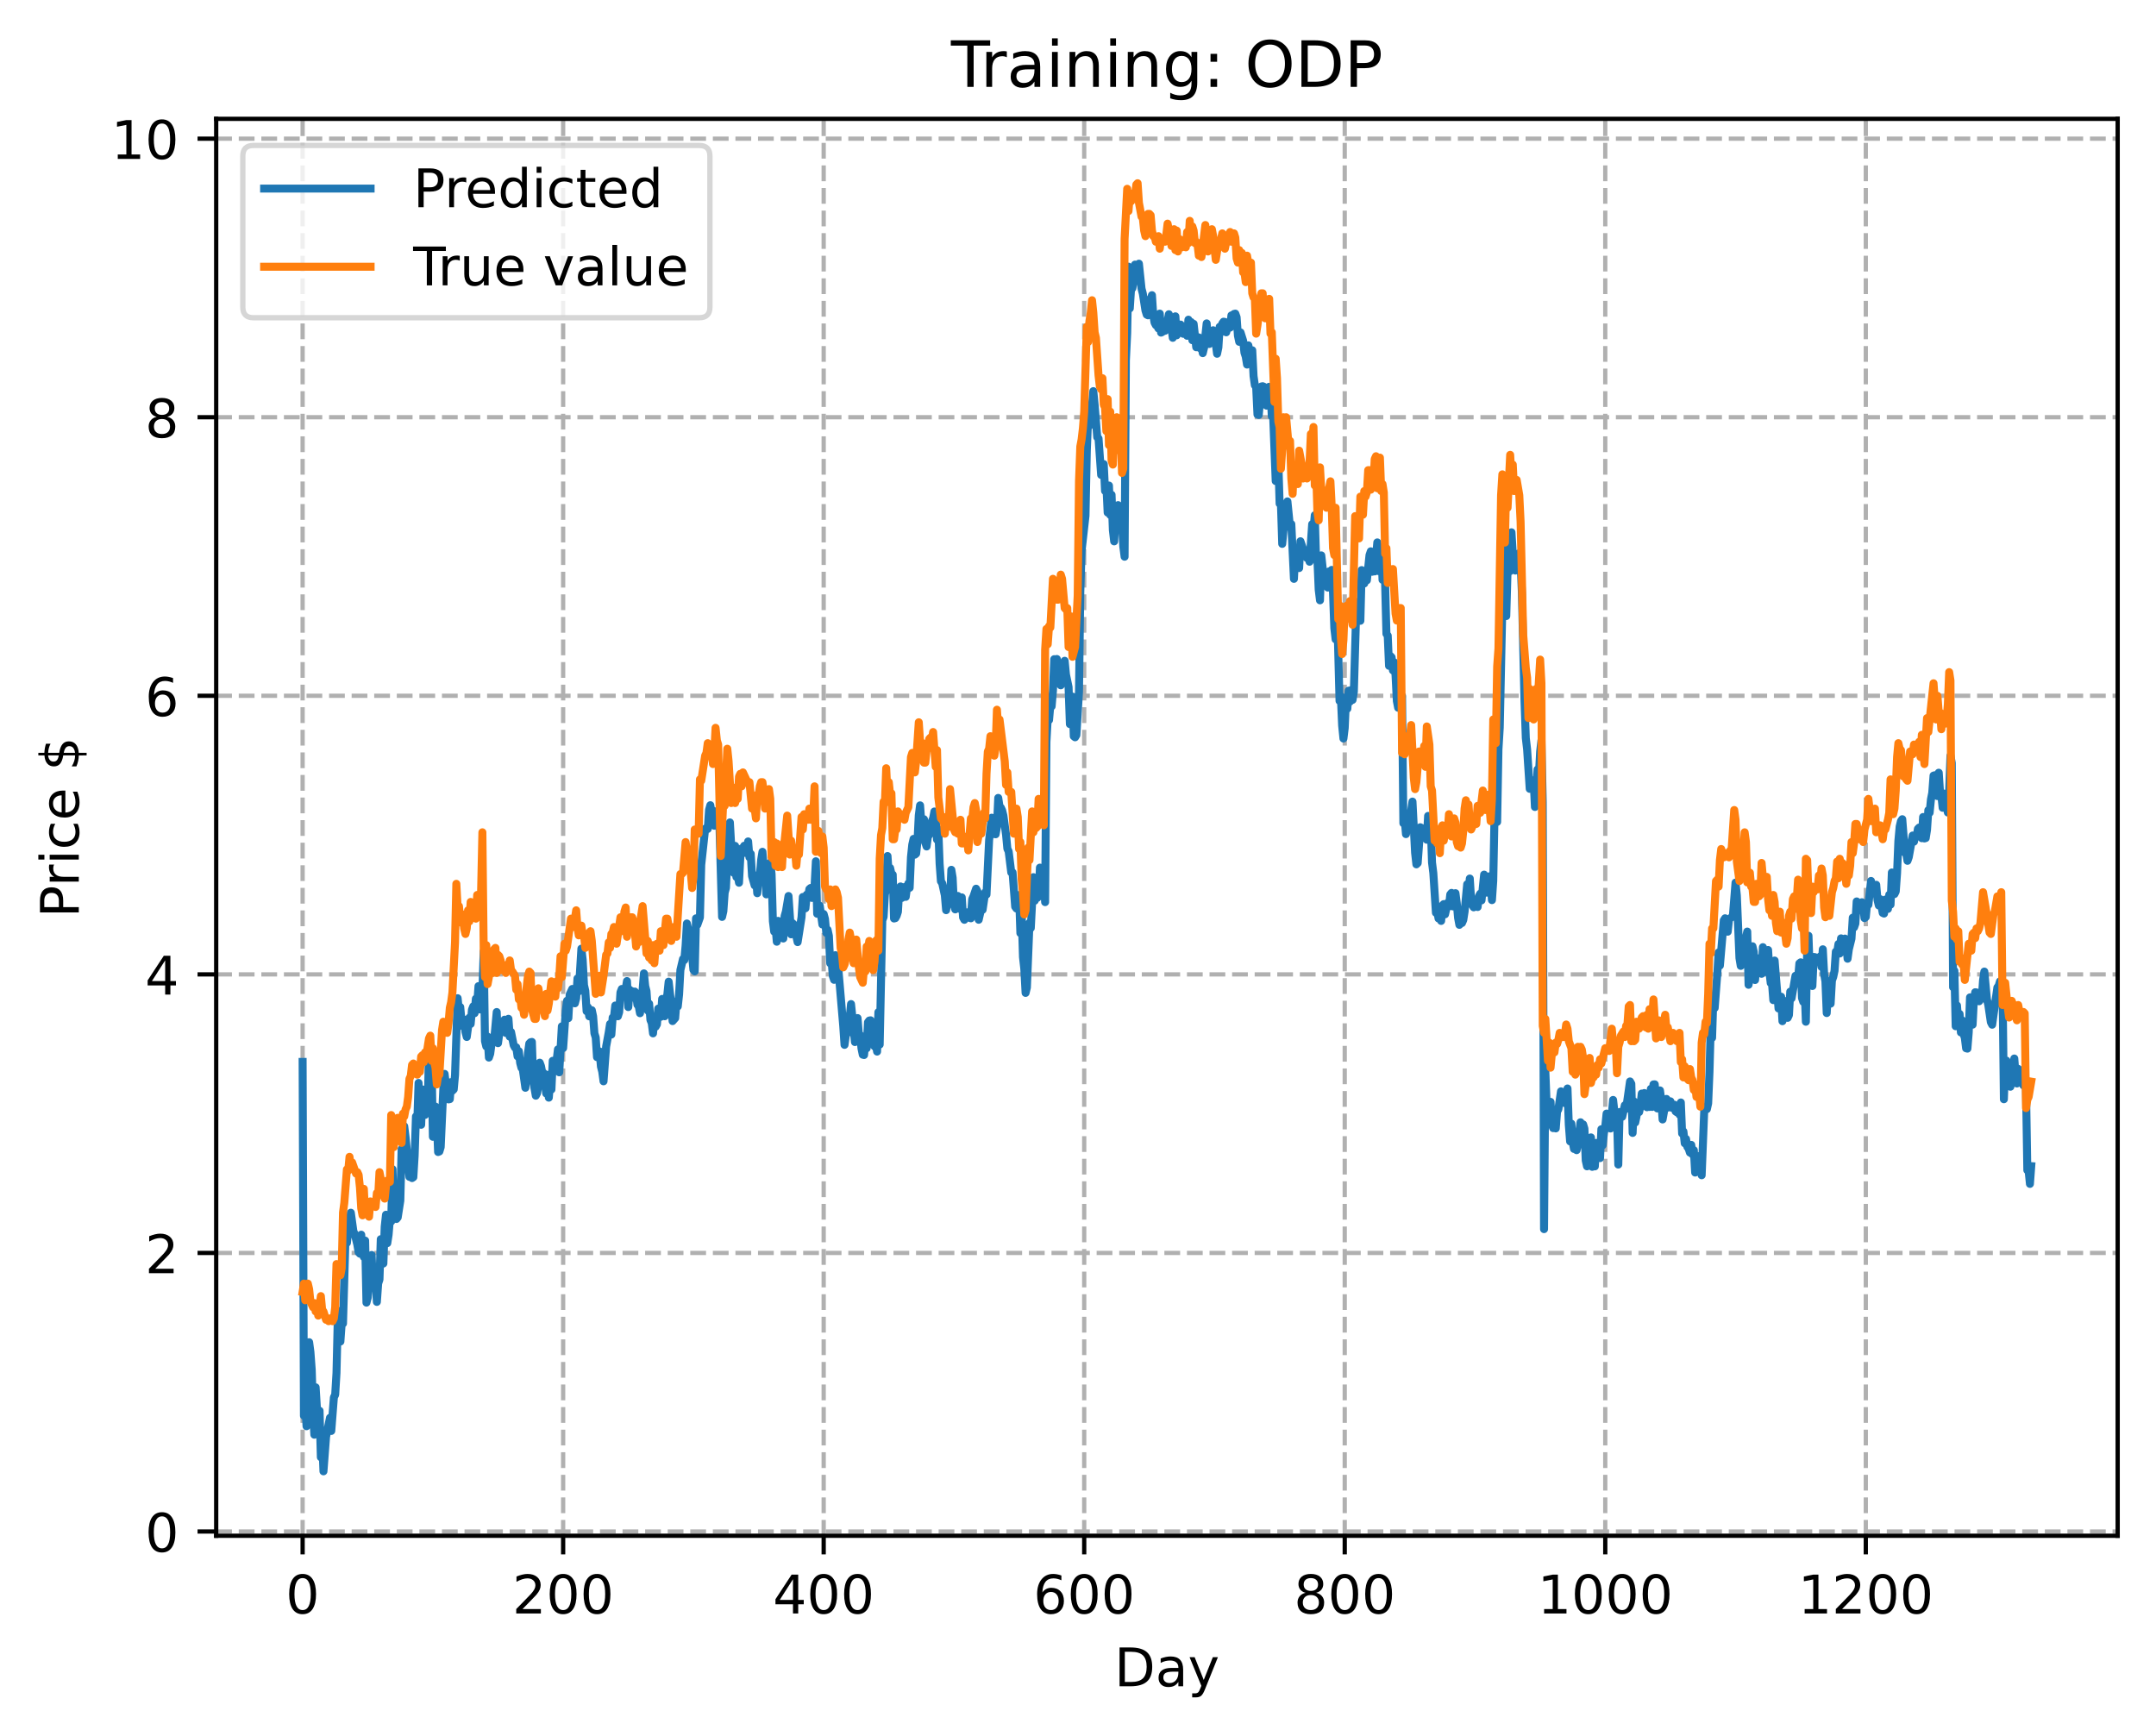 <?xml version="1.0" encoding="utf-8" standalone="no"?>
<!DOCTYPE svg PUBLIC "-//W3C//DTD SVG 1.1//EN"
  "http://www.w3.org/Graphics/SVG/1.1/DTD/svg11.dtd">
<!-- Created with matplotlib (https://matplotlib.org/) -->
<svg height="325.986pt" version="1.1" viewBox="0 0 404.923 325.986" width="404.923pt" xmlns="http://www.w3.org/2000/svg" xmlns:xlink="http://www.w3.org/1999/xlink">
 <defs>
  <style type="text/css">
*{stroke-linecap:butt;stroke-linejoin:round;}
  </style>
 </defs>
 <g id="figure_1">
  <g id="patch_1">
   <path d="M 0 325.986 
L 404.923 325.986 
L 404.923 0 
L 0 0 
z
" style="fill:#ffffff;"/>
  </g>
  <g id="axes_1">
   <g id="patch_2">
    <path d="M 40.603 288.43 
L 397.723 288.43 
L 397.723 22.318 
L 40.603 22.318 
z
" style="fill:#ffffff;"/>
   </g>
   <g id="matplotlib.axis_1">
    <g id="xtick_1">
     <g id="line2d_1">
      <path clip-path="url(#p959acdbf18)" d="M 56.836 288.43 
L 56.836 22.318 
" style="fill:none;stroke:#b0b0b0;stroke-dasharray:2.96,1.28;stroke-dashoffset:0;stroke-width:0.8;"/>
     </g>
     <g id="line2d_2">
      <defs>
       <path d="M 0 0 
L 0 3.5 
" id="mcdd1e5111d" style="stroke:#000000;stroke-width:0.8;"/>
      </defs>
      <g>
       <use style="stroke:#000000;stroke-width:0.8;" x="56.836" xlink:href="#mcdd1e5111d" y="288.43"/>
      </g>
     </g>
     <g id="text_1">
      <!-- 0 -->
      <defs>
       <path d="M 31.781 66.406 
Q 24.172 66.406 20.328 58.906 
Q 16.5 51.422 16.5 36.375 
Q 16.5 21.391 20.328 13.891 
Q 24.172 6.391 31.781 6.391 
Q 39.453 6.391 43.281 13.891 
Q 47.125 21.391 47.125 36.375 
Q 47.125 51.422 43.281 58.906 
Q 39.453 66.406 31.781 66.406 
z
M 31.781 74.219 
Q 44.047 74.219 50.516 64.516 
Q 56.984 54.828 56.984 36.375 
Q 56.984 17.969 50.516 8.266 
Q 44.047 -1.422 31.781 -1.422 
Q 19.531 -1.422 13.062 8.266 
Q 6.594 17.969 6.594 36.375 
Q 6.594 54.828 13.062 64.516 
Q 19.531 74.219 31.781 74.219 
z
" id="DejaVuSans-48"/>
      </defs>
      <g transform="translate(53.655 303.029)scale(0.1 -0.1)">
       <use xlink:href="#DejaVuSans-48"/>
      </g>
     </g>
    </g>
    <g id="xtick_2">
     <g id="line2d_3">
      <path clip-path="url(#p959acdbf18)" d="M 105.766 288.43 
L 105.766 22.318 
" style="fill:none;stroke:#b0b0b0;stroke-dasharray:2.96,1.28;stroke-dashoffset:0;stroke-width:0.8;"/>
     </g>
     <g id="line2d_4">
      <g>
       <use style="stroke:#000000;stroke-width:0.8;" x="105.766" xlink:href="#mcdd1e5111d" y="288.43"/>
      </g>
     </g>
     <g id="text_2">
      <!-- 200 -->
      <defs>
       <path d="M 19.188 8.297 
L 53.609 8.297 
L 53.609 0 
L 7.328 0 
L 7.328 8.297 
Q 12.938 14.109 22.625 23.891 
Q 32.328 33.688 34.812 36.531 
Q 39.547 41.844 41.422 45.531 
Q 43.312 49.219 43.312 52.781 
Q 43.312 58.594 39.234 62.25 
Q 35.156 65.922 28.609 65.922 
Q 23.969 65.922 18.812 64.312 
Q 13.672 62.703 7.812 59.422 
L 7.812 69.391 
Q 13.766 71.781 18.938 73 
Q 24.125 74.219 28.422 74.219 
Q 39.75 74.219 46.484 68.547 
Q 53.219 62.891 53.219 53.422 
Q 53.219 48.922 51.531 44.891 
Q 49.859 40.875 45.406 35.406 
Q 44.188 33.984 37.641 27.219 
Q 31.109 20.453 19.188 8.297 
z
" id="DejaVuSans-50"/>
      </defs>
      <g transform="translate(96.223 303.029)scale(0.1 -0.1)">
       <use xlink:href="#DejaVuSans-50"/>
       <use x="63.623" xlink:href="#DejaVuSans-48"/>
       <use x="127.246" xlink:href="#DejaVuSans-48"/>
      </g>
     </g>
    </g>
    <g id="xtick_3">
     <g id="line2d_5">
      <path clip-path="url(#p959acdbf18)" d="M 154.697 288.43 
L 154.697 22.318 
" style="fill:none;stroke:#b0b0b0;stroke-dasharray:2.96,1.28;stroke-dashoffset:0;stroke-width:0.8;"/>
     </g>
     <g id="line2d_6">
      <g>
       <use style="stroke:#000000;stroke-width:0.8;" x="154.697" xlink:href="#mcdd1e5111d" y="288.43"/>
      </g>
     </g>
     <g id="text_3">
      <!-- 400 -->
      <defs>
       <path d="M 37.797 64.312 
L 12.891 25.391 
L 37.797 25.391 
z
M 35.203 72.906 
L 47.609 72.906 
L 47.609 25.391 
L 58.016 25.391 
L 58.016 17.188 
L 47.609 17.188 
L 47.609 0 
L 37.797 0 
L 37.797 17.188 
L 4.891 17.188 
L 4.891 26.703 
z
" id="DejaVuSans-52"/>
      </defs>
      <g transform="translate(145.153 303.029)scale(0.1 -0.1)">
       <use xlink:href="#DejaVuSans-52"/>
       <use x="63.623" xlink:href="#DejaVuSans-48"/>
       <use x="127.246" xlink:href="#DejaVuSans-48"/>
      </g>
     </g>
    </g>
    <g id="xtick_4">
     <g id="line2d_7">
      <path clip-path="url(#p959acdbf18)" d="M 203.628 288.43 
L 203.628 22.318 
" style="fill:none;stroke:#b0b0b0;stroke-dasharray:2.96,1.28;stroke-dashoffset:0;stroke-width:0.8;"/>
     </g>
     <g id="line2d_8">
      <g>
       <use style="stroke:#000000;stroke-width:0.8;" x="203.628" xlink:href="#mcdd1e5111d" y="288.43"/>
      </g>
     </g>
     <g id="text_4">
      <!-- 600 -->
      <defs>
       <path d="M 33.016 40.375 
Q 26.375 40.375 22.484 35.828 
Q 18.609 31.297 18.609 23.391 
Q 18.609 15.531 22.484 10.953 
Q 26.375 6.391 33.016 6.391 
Q 39.656 6.391 43.531 10.953 
Q 47.406 15.531 47.406 23.391 
Q 47.406 31.297 43.531 35.828 
Q 39.656 40.375 33.016 40.375 
z
M 52.594 71.297 
L 52.594 62.312 
Q 48.875 64.062 45.094 64.984 
Q 41.312 65.922 37.594 65.922 
Q 27.828 65.922 22.672 59.328 
Q 17.531 52.734 16.797 39.406 
Q 19.672 43.656 24.016 45.922 
Q 28.375 48.188 33.594 48.188 
Q 44.578 48.188 50.953 41.516 
Q 57.328 34.859 57.328 23.391 
Q 57.328 12.156 50.688 5.359 
Q 44.047 -1.422 33.016 -1.422 
Q 20.359 -1.422 13.672 8.266 
Q 6.984 17.969 6.984 36.375 
Q 6.984 53.656 15.188 63.938 
Q 23.391 74.219 37.203 74.219 
Q 40.922 74.219 44.703 73.484 
Q 48.484 72.75 52.594 71.297 
z
" id="DejaVuSans-54"/>
      </defs>
      <g transform="translate(194.084 303.029)scale(0.1 -0.1)">
       <use xlink:href="#DejaVuSans-54"/>
       <use x="63.623" xlink:href="#DejaVuSans-48"/>
       <use x="127.246" xlink:href="#DejaVuSans-48"/>
      </g>
     </g>
    </g>
    <g id="xtick_5">
     <g id="line2d_9">
      <path clip-path="url(#p959acdbf18)" d="M 252.558 288.43 
L 252.558 22.318 
" style="fill:none;stroke:#b0b0b0;stroke-dasharray:2.96,1.28;stroke-dashoffset:0;stroke-width:0.8;"/>
     </g>
     <g id="line2d_10">
      <g>
       <use style="stroke:#000000;stroke-width:0.8;" x="252.558" xlink:href="#mcdd1e5111d" y="288.43"/>
      </g>
     </g>
     <g id="text_5">
      <!-- 800 -->
      <defs>
       <path d="M 31.781 34.625 
Q 24.75 34.625 20.719 30.859 
Q 16.703 27.094 16.703 20.516 
Q 16.703 13.922 20.719 10.156 
Q 24.75 6.391 31.781 6.391 
Q 38.812 6.391 42.859 10.172 
Q 46.922 13.969 46.922 20.516 
Q 46.922 27.094 42.891 30.859 
Q 38.875 34.625 31.781 34.625 
z
M 21.922 38.812 
Q 15.578 40.375 12.031 44.719 
Q 8.5 49.078 8.5 55.328 
Q 8.5 64.062 14.719 69.141 
Q 20.953 74.219 31.781 74.219 
Q 42.672 74.219 48.875 69.141 
Q 55.078 64.062 55.078 55.328 
Q 55.078 49.078 51.531 44.719 
Q 48 40.375 41.703 38.812 
Q 48.828 37.156 52.797 32.312 
Q 56.781 27.484 56.781 20.516 
Q 56.781 9.906 50.312 4.234 
Q 43.844 -1.422 31.781 -1.422 
Q 19.734 -1.422 13.25 4.234 
Q 6.781 9.906 6.781 20.516 
Q 6.781 27.484 10.781 32.312 
Q 14.797 37.156 21.922 38.812 
z
M 18.312 54.391 
Q 18.312 48.734 21.844 45.562 
Q 25.391 42.391 31.781 42.391 
Q 38.141 42.391 41.719 45.562 
Q 45.312 48.734 45.312 54.391 
Q 45.312 60.062 41.719 63.234 
Q 38.141 66.406 31.781 66.406 
Q 25.391 66.406 21.844 63.234 
Q 18.312 60.062 18.312 54.391 
z
" id="DejaVuSans-56"/>
      </defs>
      <g transform="translate(243.015 303.029)scale(0.1 -0.1)">
       <use xlink:href="#DejaVuSans-56"/>
       <use x="63.623" xlink:href="#DejaVuSans-48"/>
       <use x="127.246" xlink:href="#DejaVuSans-48"/>
      </g>
     </g>
    </g>
    <g id="xtick_6">
     <g id="line2d_11">
      <path clip-path="url(#p959acdbf18)" d="M 301.489 288.43 
L 301.489 22.318 
" style="fill:none;stroke:#b0b0b0;stroke-dasharray:2.96,1.28;stroke-dashoffset:0;stroke-width:0.8;"/>
     </g>
     <g id="line2d_12">
      <g>
       <use style="stroke:#000000;stroke-width:0.8;" x="301.489" xlink:href="#mcdd1e5111d" y="288.43"/>
      </g>
     </g>
     <g id="text_6">
      <!-- 1000 -->
      <defs>
       <path d="M 12.406 8.297 
L 28.516 8.297 
L 28.516 63.922 
L 10.984 60.406 
L 10.984 69.391 
L 28.422 72.906 
L 38.281 72.906 
L 38.281 8.297 
L 54.391 8.297 
L 54.391 0 
L 12.406 0 
z
" id="DejaVuSans-49"/>
      </defs>
      <g transform="translate(288.764 303.029)scale(0.1 -0.1)">
       <use xlink:href="#DejaVuSans-49"/>
       <use x="63.623" xlink:href="#DejaVuSans-48"/>
       <use x="127.246" xlink:href="#DejaVuSans-48"/>
       <use x="190.869" xlink:href="#DejaVuSans-48"/>
      </g>
     </g>
    </g>
    <g id="xtick_7">
     <g id="line2d_13">
      <path clip-path="url(#p959acdbf18)" d="M 350.419 288.43 
L 350.419 22.318 
" style="fill:none;stroke:#b0b0b0;stroke-dasharray:2.96,1.28;stroke-dashoffset:0;stroke-width:0.8;"/>
     </g>
     <g id="line2d_14">
      <g>
       <use style="stroke:#000000;stroke-width:0.8;" x="350.419" xlink:href="#mcdd1e5111d" y="288.43"/>
      </g>
     </g>
     <g id="text_7">
      <!-- 1200 -->
      <g transform="translate(337.694 303.029)scale(0.1 -0.1)">
       <use xlink:href="#DejaVuSans-49"/>
       <use x="63.623" xlink:href="#DejaVuSans-50"/>
       <use x="127.246" xlink:href="#DejaVuSans-48"/>
       <use x="190.869" xlink:href="#DejaVuSans-48"/>
      </g>
     </g>
    </g>
    <g id="text_8">
     <!-- Day -->
     <defs>
      <path d="M 19.672 64.797 
L 19.672 8.109 
L 31.594 8.109 
Q 46.688 8.109 53.688 14.938 
Q 60.688 21.781 60.688 36.531 
Q 60.688 51.172 53.688 57.984 
Q 46.688 64.797 31.594 64.797 
z
M 9.812 72.906 
L 30.078 72.906 
Q 51.266 72.906 61.172 64.094 
Q 71.094 55.281 71.094 36.531 
Q 71.094 17.672 61.125 8.828 
Q 51.172 0 30.078 0 
L 9.812 0 
z
" id="DejaVuSans-68"/>
      <path d="M 34.281 27.484 
Q 23.391 27.484 19.188 25 
Q 14.984 22.516 14.984 16.5 
Q 14.984 11.719 18.141 8.906 
Q 21.297 6.109 26.703 6.109 
Q 34.188 6.109 38.703 11.406 
Q 43.219 16.703 43.219 25.484 
L 43.219 27.484 
z
M 52.203 31.203 
L 52.203 0 
L 43.219 0 
L 43.219 8.297 
Q 40.141 3.328 35.547 0.953 
Q 30.953 -1.422 24.312 -1.422 
Q 15.922 -1.422 10.953 3.297 
Q 6 8.016 6 15.922 
Q 6 25.141 12.172 29.828 
Q 18.359 34.516 30.609 34.516 
L 43.219 34.516 
L 43.219 35.406 
Q 43.219 41.609 39.141 45 
Q 35.062 48.391 27.688 48.391 
Q 23 48.391 18.547 47.266 
Q 14.109 46.141 10.016 43.891 
L 10.016 52.203 
Q 14.938 54.109 19.578 55.047 
Q 24.219 56 28.609 56 
Q 40.484 56 46.344 49.844 
Q 52.203 43.703 52.203 31.203 
z
" id="DejaVuSans-97"/>
      <path d="M 32.172 -5.078 
Q 28.375 -14.844 24.75 -17.812 
Q 21.141 -20.797 15.094 -20.797 
L 7.906 -20.797 
L 7.906 -13.281 
L 13.188 -13.281 
Q 16.891 -13.281 18.938 -11.516 
Q 21 -9.766 23.484 -3.219 
L 25.094 0.875 
L 2.984 54.688 
L 12.5 54.688 
L 29.594 11.922 
L 46.688 54.688 
L 56.203 54.688 
z
" id="DejaVuSans-121"/>
     </defs>
     <g transform="translate(209.29 316.707)scale(0.1 -0.1)">
      <use xlink:href="#DejaVuSans-68"/>
      <use x="77.002" xlink:href="#DejaVuSans-97"/>
      <use x="138.281" xlink:href="#DejaVuSans-121"/>
     </g>
    </g>
   </g>
   <g id="matplotlib.axis_2">
    <g id="ytick_1">
     <g id="line2d_15">
      <path clip-path="url(#p959acdbf18)" d="M 40.603 287.636 
L 397.723 287.636 
" style="fill:none;stroke:#b0b0b0;stroke-dasharray:2.96,1.28;stroke-dashoffset:0;stroke-width:0.8;"/>
     </g>
     <g id="line2d_16">
      <defs>
       <path d="M 0 0 
L -3.5 0 
" id="mcbe8cc1d07" style="stroke:#000000;stroke-width:0.8;"/>
      </defs>
      <g>
       <use style="stroke:#000000;stroke-width:0.8;" x="40.603" xlink:href="#mcbe8cc1d07" y="287.636"/>
      </g>
     </g>
     <g id="text_9">
      <!-- 0 -->
      <g transform="translate(27.241 291.435)scale(0.1 -0.1)">
       <use xlink:href="#DejaVuSans-48"/>
      </g>
     </g>
    </g>
    <g id="ytick_2">
     <g id="line2d_17">
      <path clip-path="url(#p959acdbf18)" d="M 40.603 235.318 
L 397.723 235.318 
" style="fill:none;stroke:#b0b0b0;stroke-dasharray:2.96,1.28;stroke-dashoffset:0;stroke-width:0.8;"/>
     </g>
     <g id="line2d_18">
      <g>
       <use style="stroke:#000000;stroke-width:0.8;" x="40.603" xlink:href="#mcbe8cc1d07" y="235.318"/>
      </g>
     </g>
     <g id="text_10">
      <!-- 2 -->
      <g transform="translate(27.241 239.117)scale(0.1 -0.1)">
       <use xlink:href="#DejaVuSans-50"/>
      </g>
     </g>
    </g>
    <g id="ytick_3">
     <g id="line2d_19">
      <path clip-path="url(#p959acdbf18)" d="M 40.603 182.999 
L 397.723 182.999 
" style="fill:none;stroke:#b0b0b0;stroke-dasharray:2.96,1.28;stroke-dashoffset:0;stroke-width:0.8;"/>
     </g>
     <g id="line2d_20">
      <g>
       <use style="stroke:#000000;stroke-width:0.8;" x="40.603" xlink:href="#mcbe8cc1d07" y="182.999"/>
      </g>
     </g>
     <g id="text_11">
      <!-- 4 -->
      <g transform="translate(27.241 186.798)scale(0.1 -0.1)">
       <use xlink:href="#DejaVuSans-52"/>
      </g>
     </g>
    </g>
    <g id="ytick_4">
     <g id="line2d_21">
      <path clip-path="url(#p959acdbf18)" d="M 40.603 130.68 
L 397.723 130.68 
" style="fill:none;stroke:#b0b0b0;stroke-dasharray:2.96,1.28;stroke-dashoffset:0;stroke-width:0.8;"/>
     </g>
     <g id="line2d_22">
      <g>
       <use style="stroke:#000000;stroke-width:0.8;" x="40.603" xlink:href="#mcbe8cc1d07" y="130.68"/>
      </g>
     </g>
     <g id="text_12">
      <!-- 6 -->
      <g transform="translate(27.241 134.48)scale(0.1 -0.1)">
       <use xlink:href="#DejaVuSans-54"/>
      </g>
     </g>
    </g>
    <g id="ytick_5">
     <g id="line2d_23">
      <path clip-path="url(#p959acdbf18)" d="M 40.603 78.362 
L 397.723 78.362 
" style="fill:none;stroke:#b0b0b0;stroke-dasharray:2.96,1.28;stroke-dashoffset:0;stroke-width:0.8;"/>
     </g>
     <g id="line2d_24">
      <g>
       <use style="stroke:#000000;stroke-width:0.8;" x="40.603" xlink:href="#mcbe8cc1d07" y="78.362"/>
      </g>
     </g>
     <g id="text_13">
      <!-- 8 -->
      <g transform="translate(27.241 82.161)scale(0.1 -0.1)">
       <use xlink:href="#DejaVuSans-56"/>
      </g>
     </g>
    </g>
    <g id="ytick_6">
     <g id="line2d_25">
      <path clip-path="url(#p959acdbf18)" d="M 40.603 26.043 
L 397.723 26.043 
" style="fill:none;stroke:#b0b0b0;stroke-dasharray:2.96,1.28;stroke-dashoffset:0;stroke-width:0.8;"/>
     </g>
     <g id="line2d_26">
      <g>
       <use style="stroke:#000000;stroke-width:0.8;" x="40.603" xlink:href="#mcbe8cc1d07" y="26.043"/>
      </g>
     </g>
     <g id="text_14">
      <!-- 10 -->
      <g transform="translate(20.878 29.842)scale(0.1 -0.1)">
       <use xlink:href="#DejaVuSans-49"/>
       <use x="63.623" xlink:href="#DejaVuSans-48"/>
      </g>
     </g>
    </g>
    <g id="text_15">
     <!-- Price $ -->
     <defs>
      <path d="M 19.672 64.797 
L 19.672 37.406 
L 32.078 37.406 
Q 38.969 37.406 42.719 40.969 
Q 46.484 44.531 46.484 51.125 
Q 46.484 57.672 42.719 61.234 
Q 38.969 64.797 32.078 64.797 
z
M 9.812 72.906 
L 32.078 72.906 
Q 44.344 72.906 50.609 67.359 
Q 56.891 61.812 56.891 51.125 
Q 56.891 40.328 50.609 34.812 
Q 44.344 29.297 32.078 29.297 
L 19.672 29.297 
L 19.672 0 
L 9.812 0 
z
" id="DejaVuSans-80"/>
      <path d="M 41.109 46.297 
Q 39.594 47.172 37.812 47.578 
Q 36.031 48 33.891 48 
Q 26.266 48 22.188 43.047 
Q 18.109 38.094 18.109 28.812 
L 18.109 0 
L 9.078 0 
L 9.078 54.688 
L 18.109 54.688 
L 18.109 46.188 
Q 20.953 51.172 25.484 53.578 
Q 30.031 56 36.531 56 
Q 37.453 56 38.578 55.875 
Q 39.703 55.766 41.062 55.516 
z
" id="DejaVuSans-114"/>
      <path d="M 9.422 54.688 
L 18.406 54.688 
L 18.406 0 
L 9.422 0 
z
M 9.422 75.984 
L 18.406 75.984 
L 18.406 64.594 
L 9.422 64.594 
z
" id="DejaVuSans-105"/>
      <path d="M 48.781 52.594 
L 48.781 44.188 
Q 44.969 46.297 41.141 47.344 
Q 37.312 48.391 33.406 48.391 
Q 24.656 48.391 19.812 42.844 
Q 14.984 37.312 14.984 27.297 
Q 14.984 17.281 19.812 11.734 
Q 24.656 6.203 33.406 6.203 
Q 37.312 6.203 41.141 7.25 
Q 44.969 8.297 48.781 10.406 
L 48.781 2.094 
Q 45.016 0.344 40.984 -0.531 
Q 36.969 -1.422 32.422 -1.422 
Q 20.062 -1.422 12.781 6.344 
Q 5.516 14.109 5.516 27.297 
Q 5.516 40.672 12.859 48.328 
Q 20.219 56 33.016 56 
Q 37.156 56 41.109 55.141 
Q 45.062 54.297 48.781 52.594 
z
" id="DejaVuSans-99"/>
      <path d="M 56.203 29.594 
L 56.203 25.203 
L 14.891 25.203 
Q 15.484 15.922 20.484 11.062 
Q 25.484 6.203 34.422 6.203 
Q 39.594 6.203 44.453 7.469 
Q 49.312 8.734 54.109 11.281 
L 54.109 2.781 
Q 49.266 0.734 44.188 -0.344 
Q 39.109 -1.422 33.891 -1.422 
Q 20.797 -1.422 13.156 6.188 
Q 5.516 13.812 5.516 26.812 
Q 5.516 40.234 12.766 48.109 
Q 20.016 56 32.328 56 
Q 43.359 56 49.781 48.891 
Q 56.203 41.797 56.203 29.594 
z
M 47.219 32.234 
Q 47.125 39.594 43.094 43.984 
Q 39.062 48.391 32.422 48.391 
Q 24.906 48.391 20.391 44.141 
Q 15.875 39.891 15.188 32.172 
z
" id="DejaVuSans-101"/>
      <path id="DejaVuSans-32"/>
      <path d="M 33.797 -14.703 
L 28.906 -14.703 
L 28.859 0 
Q 23.734 0.094 18.609 1.188 
Q 13.484 2.297 8.297 4.5 
L 8.297 13.281 
Q 13.281 10.156 18.375 8.562 
Q 23.484 6.984 28.906 6.938 
L 28.906 29.203 
Q 18.109 30.953 13.203 35.156 
Q 8.297 39.359 8.297 46.688 
Q 8.297 54.641 13.625 59.219 
Q 18.953 63.812 28.906 64.5 
L 28.906 75.984 
L 33.797 75.984 
L 33.797 64.656 
Q 38.328 64.453 42.578 63.688 
Q 46.828 62.938 50.875 61.625 
L 50.875 53.078 
Q 46.828 55.125 42.547 56.25 
Q 38.281 57.375 33.797 57.562 
L 33.797 36.719 
Q 44.875 35.016 50.094 30.609 
Q 55.328 26.219 55.328 18.609 
Q 55.328 10.359 49.781 5.594 
Q 44.234 0.828 33.797 0.094 
z
M 28.906 37.594 
L 28.906 57.625 
Q 23.25 56.984 20.266 54.391 
Q 17.281 51.812 17.281 47.516 
Q 17.281 43.312 20.031 40.969 
Q 22.797 38.625 28.906 37.594 
z
M 33.797 28.219 
L 33.797 7.078 
Q 39.984 7.906 43.141 10.594 
Q 46.297 13.281 46.297 17.672 
Q 46.297 21.969 43.281 24.5 
Q 40.281 27.047 33.797 28.219 
z
" id="DejaVuSans-36"/>
     </defs>
     <g transform="translate(14.798 172.342)rotate(-90)scale(0.1 -0.1)">
      <use xlink:href="#DejaVuSans-80"/>
      <use x="58.553" xlink:href="#DejaVuSans-114"/>
      <use x="99.666" xlink:href="#DejaVuSans-105"/>
      <use x="127.449" xlink:href="#DejaVuSans-99"/>
      <use x="182.43" xlink:href="#DejaVuSans-101"/>
      <use x="243.953" xlink:href="#DejaVuSans-32"/>
      <use x="275.74" xlink:href="#DejaVuSans-36"/>
     </g>
    </g>
   </g>
   <g id="line2d_27">
    <path clip-path="url(#p959acdbf18)" d="M 56.836 199.441 
L 57.081 265.892 
L 57.325 263.25 
L 57.57 267.864 
L 57.814 264.484 
L 58.059 252.084 
L 58.304 253.933 
L 58.548 257.268 
L 58.793 265.247 
L 59.038 269.456 
L 59.282 260.555 
L 59.772 268.634 
L 60.016 264.957 
L 60.261 273.686 
L 60.506 270.097 
L 60.75 276.334 
L 61.24 269.84 
L 61.729 267.469 
L 61.974 266.278 
L 62.218 268.747 
L 62.708 262.44 
L 62.952 261.942 
L 63.197 257.872 
L 63.441 247.616 
L 63.686 246.242 
L 63.931 251.961 
L 64.175 248.501 
L 64.42 248.577 
L 64.909 231.73 
L 65.154 233.421 
L 65.399 231.06 
L 65.643 231.445 
L 65.888 227.766 
L 66.377 231.292 
L 66.622 231.763 
L 67.111 233.759 
L 67.356 235.2 
L 67.601 235.463 
L 67.845 231.894 
L 68.09 235.494 
L 68.335 236.083 
L 68.579 233.004 
L 68.824 244.651 
L 69.069 243.689 
L 69.558 236.678 
L 69.802 235.701 
L 70.047 241.805 
L 70.292 240.641 
L 70.536 240.748 
L 70.781 244.515 
L 71.026 241.048 
L 71.27 240.317 
L 71.515 232.735 
L 71.76 237.413 
L 72.004 237.3 
L 72.249 230.407 
L 72.494 228.145 
L 72.738 233.482 
L 72.983 231.89 
L 73.228 228.973 
L 73.472 229.408 
L 73.717 219.591 
L 73.962 227.65 
L 74.206 225.747 
L 74.451 228.942 
L 74.696 228.647 
L 75.185 225.498 
L 75.429 215.819 
L 75.674 217.042 
L 75.919 211.525 
L 76.163 213.509 
L 76.897 221.031 
L 77.142 220.925 
L 77.387 221.257 
L 77.631 221.097 
L 77.876 217.043 
L 78.121 209.679 
L 78.365 211.023 
L 78.61 203.389 
L 78.855 210.508 
L 79.099 211.25 
L 79.344 204.612 
L 79.589 209.079 
L 79.833 209.394 
L 80.078 208.461 
L 80.323 208.392 
L 80.567 197.292 
L 80.812 201.607 
L 81.056 199.528 
L 81.301 213.504 
L 81.546 209.403 
L 81.79 207.833 
L 82.035 210.246 
L 82.28 216.362 
L 82.524 216.26 
L 82.769 215.445 
L 83.258 204.557 
L 83.503 201.69 
L 83.992 205.709 
L 84.237 206.481 
L 84.482 206.428 
L 84.726 203.233 
L 84.971 204.85 
L 85.216 204.599 
L 85.46 201.909 
L 85.95 187.477 
L 86.194 189.987 
L 86.439 189.135 
L 86.684 191.841 
L 86.928 192.739 
L 87.173 191.494 
L 87.417 193.817 
L 87.662 194.759 
L 88.151 191.136 
L 88.396 192.312 
L 88.641 189.629 
L 88.885 189.001 
L 89.13 190.296 
L 89.375 187.573 
L 89.619 188.59 
L 89.864 185.21 
L 90.109 189.586 
L 90.353 187.038 
L 90.598 186.225 
L 90.843 178.677 
L 91.087 195.54 
L 91.332 196.54 
L 91.577 194.685 
L 91.821 198.625 
L 92.066 197.913 
L 92.311 196.06 
L 92.8 195.398 
L 93.289 190.073 
L 93.534 195.921 
L 94.023 192.147 
L 94.268 193.521 
L 94.512 193.452 
L 94.757 191.511 
L 95.002 193.998 
L 95.246 193.375 
L 95.491 191.344 
L 95.736 194.693 
L 95.98 193.816 
L 96.47 196.291 
L 96.714 196.754 
L 96.959 196.696 
L 97.204 198.398 
L 97.448 197.432 
L 97.693 199.629 
L 97.938 200.555 
L 98.182 200.814 
L 98.672 204.298 
L 99.161 197.783 
L 99.405 195.994 
L 99.65 195.745 
L 99.895 195.686 
L 100.139 203.013 
L 100.629 205.785 
L 100.873 205.309 
L 101.118 203.648 
L 101.363 199.587 
L 101.607 200.244 
L 101.852 201.504 
L 102.097 201.532 
L 102.586 205.367 
L 102.831 201.865 
L 103.075 206.154 
L 103.32 203.064 
L 103.565 204.623 
L 103.809 199.233 
L 104.054 201.27 
L 104.299 200.44 
L 104.543 199.109 
L 104.788 197.085 
L 105.032 201.394 
L 105.522 192.756 
L 105.766 196.848 
L 106.256 189.824 
L 106.5 187.944 
L 106.745 191.225 
L 106.99 186.786 
L 107.479 185.742 
L 107.724 186.747 
L 107.968 188.436 
L 108.213 187.494 
L 108.458 183.764 
L 108.702 186.195 
L 109.192 178.17 
L 109.436 180.287 
L 109.681 185.014 
L 109.926 186.096 
L 110.17 189.917 
L 110.415 189.17 
L 110.66 190.878 
L 111.149 189.73 
L 111.393 190.884 
L 111.638 194.078 
L 111.883 194.861 
L 112.127 198.55 
L 112.372 198.51 
L 112.617 197.472 
L 112.861 200.315 
L 113.106 201.269 
L 113.351 203.084 
L 113.84 196.553 
L 114.329 193.908 
L 114.574 192.317 
L 114.819 194.305 
L 115.063 191.117 
L 115.308 191.027 
L 115.553 188.853 
L 115.797 188.989 
L 116.042 190.87 
L 116.287 190.093 
L 116.531 186.38 
L 116.776 185.744 
L 117.265 186.232 
L 117.51 185.729 
L 117.754 184.255 
L 117.999 189.141 
L 118.244 185.874 
L 118.488 187.46 
L 118.733 186.168 
L 118.978 186.669 
L 119.222 186.229 
L 119.467 186.775 
L 119.712 188.704 
L 119.956 188.982 
L 120.201 190.295 
L 120.446 187.224 
L 120.69 185.897 
L 120.935 182.813 
L 121.18 185.205 
L 121.424 186.164 
L 121.669 189.802 
L 121.914 188.511 
L 122.158 191.56 
L 122.403 192.147 
L 122.648 194.079 
L 122.892 191.344 
L 123.137 192.83 
L 123.381 192.394 
L 123.626 189.43 
L 123.871 189.878 
L 124.115 190.963 
L 124.36 187.611 
L 124.605 188.18 
L 124.849 190.862 
L 125.094 187.967 
L 125.339 186.716 
L 125.583 184.366 
L 126.073 188.732 
L 126.317 191.772 
L 126.807 191.218 
L 127.051 188.072 
L 127.296 189.024 
L 127.541 186.772 
L 127.785 182.193 
L 128.275 180.114 
L 128.519 180.319 
L 128.764 177.609 
L 129.008 173.443 
L 129.253 174.505 
L 129.498 178.053 
L 129.742 178.59 
L 129.987 179.608 
L 130.232 182.144 
L 130.476 182.434 
L 130.721 172.477 
L 130.966 173.692 
L 131.455 172.307 
L 131.7 162.42 
L 132.434 155.653 
L 132.678 155.484 
L 132.923 155.685 
L 133.168 152.107 
L 133.412 151.228 
L 133.657 153.063 
L 133.902 152.242 
L 134.146 155.084 
L 134.391 154.924 
L 134.636 152.362 
L 134.88 152.659 
L 135.125 155.031 
L 135.614 172.205 
L 135.859 171.124 
L 136.103 167.657 
L 136.348 166.753 
L 136.837 155.882 
L 137.082 154.461 
L 137.571 163.108 
L 137.816 163.942 
L 138.061 158.866 
L 138.305 164.715 
L 138.55 164.479 
L 138.795 165.789 
L 139.039 161.027 
L 139.284 159.335 
L 139.529 159.806 
L 139.773 158.843 
L 140.018 160.178 
L 140.263 160.232 
L 140.507 158.033 
L 140.752 161.014 
L 140.996 160.357 
L 141.241 164.528 
L 141.73 166.289 
L 141.975 164.442 
L 142.22 167.757 
L 142.464 164.92 
L 142.709 164.433 
L 142.954 161.492 
L 143.198 159.978 
L 143.443 162.959 
L 143.688 163.4 
L 143.932 167.975 
L 144.422 164.887 
L 144.666 162.002 
L 144.911 164.167 
L 145.156 173.015 
L 145.4 174.964 
L 145.645 173.945 
L 145.89 176.868 
L 146.134 172.95 
L 146.379 176.125 
L 146.624 174.879 
L 146.868 176.094 
L 147.113 176.262 
L 147.357 172.05 
L 147.602 171.191 
L 148.091 168.282 
L 148.581 175.477 
L 148.825 173.368 
L 149.07 173.614 
L 149.804 176.941 
L 150.538 172.271 
L 150.783 168.465 
L 151.027 170.649 
L 151.272 170.59 
L 151.517 168.024 
L 151.761 168.52 
L 152.006 166.984 
L 152.251 166.775 
L 152.495 168.639 
L 152.984 166.468 
L 153.229 161.757 
L 153.474 171.617 
L 153.718 170.469 
L 153.963 170.114 
L 154.452 173.63 
L 154.697 171.678 
L 154.942 172.59 
L 155.186 175.211 
L 155.431 174.624 
L 155.676 175.779 
L 155.92 180.918 
L 156.165 180.193 
L 156.41 183.31 
L 156.654 184.023 
L 156.899 179.394 
L 157.388 181.216 
L 158.367 192.657 
L 158.612 196.238 
L 158.856 194.442 
L 159.101 194.048 
L 159.345 192.038 
L 159.59 191.004 
L 159.835 188.576 
L 160.569 195.713 
L 160.813 194.783 
L 161.058 191.207 
L 161.303 194.287 
L 161.547 194.384 
L 161.792 196.885 
L 162.037 198.085 
L 162.281 198.145 
L 162.526 195.568 
L 162.771 196.882 
L 163.015 191.99 
L 163.26 191.674 
L 163.505 191.628 
L 163.994 195.492 
L 164.239 196.522 
L 164.483 196.112 
L 164.728 197.502 
L 164.972 190.096 
L 165.217 196.191 
L 165.706 172.857 
L 165.951 172.214 
L 166.196 167.972 
L 166.44 166.937 
L 166.685 160.771 
L 166.93 164.465 
L 167.174 163.016 
L 167.419 164.119 
L 167.664 164.27 
L 167.908 172.504 
L 168.153 172.441 
L 168.398 172.004 
L 168.642 171.243 
L 168.887 167.042 
L 169.132 166.489 
L 169.376 168.642 
L 169.621 168.282 
L 169.866 166.603 
L 170.11 168.441 
L 170.355 166.64 
L 170.6 165.924 
L 170.844 166.741 
L 171.089 160.986 
L 171.333 158.632 
L 171.578 157.553 
L 171.823 160.519 
L 172.067 160.311 
L 172.312 158.054 
L 172.557 153.138 
L 172.801 151.256 
L 173.046 154.606 
L 173.291 155.074 
L 173.535 153.866 
L 173.78 158.235 
L 174.025 158.979 
L 174.269 157.137 
L 174.514 156.811 
L 174.759 156.194 
L 175.003 154.277 
L 175.248 153.686 
L 175.493 152.411 
L 175.737 153.986 
L 175.982 157.696 
L 176.227 155.735 
L 176.471 162.246 
L 176.716 165.512 
L 176.96 165.894 
L 177.45 168.147 
L 177.694 170.941 
L 177.939 168.961 
L 178.428 169.106 
L 178.673 163.363 
L 178.918 164.857 
L 179.162 170.006 
L 179.407 170.795 
L 179.652 168.892 
L 179.896 168.271 
L 180.386 170.753 
L 180.63 168.537 
L 180.875 172.307 
L 181.12 172.748 
L 181.609 171.348 
L 182.098 172.392 
L 182.343 172.467 
L 182.588 168.876 
L 182.832 168.341 
L 183.321 166.911 
L 183.566 167.4 
L 183.811 172.741 
L 184.3 170.568 
L 184.545 170.868 
L 185.034 167.585 
L 185.279 168.009 
L 185.768 157.772 
L 186.257 153.575 
L 186.502 156.659 
L 186.747 156.018 
L 186.991 156.687 
L 187.236 155.292 
L 187.481 149.859 
L 187.725 151.511 
L 187.97 151.69 
L 188.215 152.215 
L 188.459 153.204 
L 188.948 156.763 
L 189.193 159.389 
L 189.438 159.914 
L 189.927 163.865 
L 190.172 163.857 
L 190.661 170.285 
L 190.906 170.631 
L 191.15 168.861 
L 191.395 168.1 
L 191.64 175.258 
L 191.884 171.752 
L 192.129 179.749 
L 192.374 181.949 
L 192.618 186.481 
L 192.863 185.469 
L 193.352 173.323 
L 193.597 174.304 
L 194.086 164.743 
L 194.331 169.174 
L 194.575 167.664 
L 194.82 168.631 
L 195.065 168.373 
L 195.309 162.952 
L 195.554 166.595 
L 195.799 167.435 
L 196.043 164.821 
L 196.288 169.431 
L 196.533 139.32 
L 196.777 134.868 
L 197.022 135.24 
L 197.267 132.449 
L 197.511 132.664 
L 197.756 129.751 
L 198.001 123.803 
L 198.245 125.906 
L 198.49 123.769 
L 198.735 126.733 
L 198.979 127.125 
L 199.224 128.71 
L 199.469 125.315 
L 199.713 124.994 
L 199.958 124.105 
L 200.203 126.695 
L 200.692 129.042 
L 200.936 136.002 
L 201.181 135.637 
L 201.426 130.837 
L 201.67 138.28 
L 201.915 138.473 
L 202.16 138.059 
L 202.649 129.924 
L 202.894 111.14 
L 203.138 103.404 
L 203.872 96.86 
L 204.117 84.64 
L 204.362 78.552 
L 204.606 79.955 
L 204.851 77.442 
L 205.096 76.16 
L 205.34 73.462 
L 205.585 76.006 
L 206.074 82.124 
L 206.319 82.364 
L 206.808 89.197 
L 207.053 88.81 
L 207.297 87.16 
L 207.542 92.205 
L 207.787 91.055 
L 208.031 96.273 
L 208.276 91.195 
L 208.521 96.716 
L 208.765 92.922 
L 209.01 99.562 
L 209.255 101.675 
L 209.499 97.068 
L 209.744 97.047 
L 209.989 94.874 
L 210.233 97.299 
L 210.478 98.591 
L 210.723 98.102 
L 210.967 102.643 
L 211.212 104.559 
L 211.457 67.653 
L 211.701 62.543 
L 211.946 50.084 
L 212.191 57.924 
L 212.435 54.058 
L 212.68 54.13 
L 212.924 52.677 
L 213.169 49.699 
L 213.414 51.625 
L 213.658 49.987 
L 213.903 49.522 
L 214.392 54.204 
L 214.637 55.15 
L 215.126 58.302 
L 215.371 59.095 
L 215.616 59.219 
L 215.86 56.26 
L 216.105 56.341 
L 216.35 55.44 
L 216.594 59.197 
L 216.839 60.596 
L 217.084 61.067 
L 217.328 61.221 
L 217.573 61.69 
L 217.818 58.905 
L 218.062 62.468 
L 218.307 62.345 
L 218.551 62.095 
L 218.796 62.131 
L 219.041 61.53 
L 219.53 59.019 
L 219.775 59.746 
L 220.264 63.445 
L 220.509 62.71 
L 220.753 59.409 
L 220.998 62.973 
L 221.243 60.959 
L 221.487 62.524 
L 221.732 60.961 
L 222.221 62.686 
L 222.466 61.748 
L 222.711 61.907 
L 222.955 63.064 
L 223.2 60.042 
L 223.445 62.073 
L 223.689 60.482 
L 223.934 63.89 
L 224.179 60.826 
L 224.668 65.213 
L 224.912 63.455 
L 225.157 63.369 
L 225.402 65.413 
L 225.646 64.979 
L 225.891 66.323 
L 226.136 65.315 
L 226.625 60.736 
L 226.87 63.857 
L 227.114 64.605 
L 227.848 62.028 
L 228.093 62.746 
L 228.582 66.439 
L 228.827 65.257 
L 229.072 61.372 
L 229.316 62.419 
L 229.561 60.764 
L 229.806 60.421 
L 230.05 60.465 
L 230.295 62.41 
L 230.784 60.638 
L 231.029 61.528 
L 231.273 59.236 
L 231.518 60.706 
L 231.763 58.965 
L 232.007 58.904 
L 232.252 59.587 
L 232.497 63.04 
L 232.741 64.199 
L 232.986 62.429 
L 233.475 63.99 
L 233.72 66.235 
L 233.965 66.986 
L 234.209 68.47 
L 234.454 64.859 
L 234.943 67.526 
L 235.188 65.786 
L 235.433 70.632 
L 235.677 72.354 
L 235.922 72.711 
L 236.167 77.851 
L 236.411 77.934 
L 236.9 72.59 
L 237.145 72.539 
L 237.39 72.643 
L 237.634 75.954 
L 237.879 76.183 
L 238.124 73.87 
L 238.368 72.645 
L 238.613 73.149 
L 238.858 78.197 
L 239.102 77.874 
L 239.592 90.349 
L 239.836 83.265 
L 240.081 86.564 
L 240.326 94.592 
L 240.57 94.512 
L 240.815 102.146 
L 241.06 99.498 
L 241.304 95.083 
L 241.549 96.796 
L 241.794 94.169 
L 242.283 99.063 
L 242.527 98.433 
L 243.017 108.719 
L 243.261 103.848 
L 243.506 106.077 
L 243.751 105.955 
L 243.995 106.691 
L 244.24 101.656 
L 244.729 103.076 
L 244.974 103.289 
L 245.219 103.677 
L 245.463 104.808 
L 245.708 104.516 
L 245.953 105.5 
L 246.442 98.447 
L 246.687 99.368 
L 246.931 96.767 
L 247.176 105.162 
L 247.421 104.976 
L 247.665 110.73 
L 247.91 112.747 
L 248.155 104.31 
L 248.644 108.826 
L 248.888 108.859 
L 249.378 110.355 
L 249.622 107.318 
L 249.867 107.459 
L 250.112 107.035 
L 250.356 111.272 
L 250.601 117.988 
L 250.846 120.081 
L 251.09 113.09 
L 251.58 131.637 
L 251.824 130.738 
L 252.069 136.259 
L 252.314 138.703 
L 252.558 136.708 
L 252.803 131.039 
L 253.048 133.107 
L 253.292 129.716 
L 253.537 131.778 
L 253.782 129.592 
L 254.026 131.448 
L 254.271 129.916 
L 254.76 113.076 
L 255.005 115.74 
L 255.249 115.104 
L 255.494 116.591 
L 255.739 107.073 
L 255.983 107.956 
L 256.228 109.582 
L 256.473 108.294 
L 256.717 108.991 
L 257.207 104.262 
L 257.451 103.543 
L 257.696 107.384 
L 257.941 107.288 
L 258.185 107.317 
L 258.675 101.872 
L 258.919 107.258 
L 259.409 102.8 
L 259.653 108.901 
L 259.898 108.106 
L 260.143 109.6 
L 260.387 119.043 
L 260.632 119.375 
L 260.876 125.051 
L 261.121 123.198 
L 261.366 123.451 
L 261.61 125.908 
L 261.855 124.386 
L 262.1 126.818 
L 262.344 131.658 
L 262.589 132.922 
L 262.834 132.81 
L 263.078 130.618 
L 263.323 130.755 
L 263.568 154.616 
L 263.812 153.838 
L 264.057 156.657 
L 264.546 153.344 
L 264.791 153.944 
L 265.28 150.551 
L 265.77 160.149 
L 266.014 162.333 
L 266.259 162.093 
L 266.748 155.367 
L 266.993 155.507 
L 267.482 157.366 
L 267.727 155.565 
L 267.971 157.713 
L 268.216 153.24 
L 268.461 153.289 
L 268.705 154.769 
L 268.95 161.986 
L 269.195 163.959 
L 269.684 171.437 
L 269.929 171.158 
L 270.173 172.504 
L 270.418 172.199 
L 270.663 172.96 
L 270.907 170.061 
L 271.152 169.804 
L 271.397 171.72 
L 271.886 169.569 
L 272.131 170.244 
L 272.375 167.99 
L 272.62 167.694 
L 272.864 170.233 
L 273.354 167.751 
L 273.598 169.623 
L 273.843 172.383 
L 274.088 173.698 
L 274.332 171.392 
L 274.577 173.354 
L 274.822 172.784 
L 275.066 171.222 
L 275.556 166.068 
L 275.8 167.524 
L 276.045 165.002 
L 276.29 168.958 
L 276.534 170 
L 276.779 170.407 
L 277.024 168.975 
L 277.268 170.101 
L 277.513 170.349 
L 277.758 168.302 
L 278.002 167.847 
L 278.247 169.103 
L 278.736 164.267 
L 278.981 166.634 
L 279.225 167.649 
L 279.715 164.59 
L 279.959 165.546 
L 280.204 169.055 
L 280.449 165.448 
L 280.693 152.99 
L 280.938 151.045 
L 281.183 154.371 
L 281.427 140.732 
L 281.672 136.649 
L 282.406 102.26 
L 282.895 115.705 
L 283.14 107.02 
L 283.385 107.375 
L 283.629 107.258 
L 283.874 99.973 
L 284.118 103.949 
L 284.363 104.357 
L 284.608 107.155 
L 285.342 103.879 
L 285.586 105.675 
L 285.831 111.384 
L 286.32 131.636 
L 286.565 138.617 
L 286.81 140.746 
L 287.299 148.152 
L 287.544 146.784 
L 287.788 147.38 
L 288.033 146.546 
L 288.278 151.559 
L 288.522 149.597 
L 288.767 144.518 
L 289.012 145.819 
L 289.256 141.189 
L 289.501 139.041 
L 289.746 150.731 
L 289.99 230.847 
L 290.235 201.085 
L 290.479 207.515 
L 290.724 210.17 
L 290.969 210.763 
L 291.213 206.945 
L 291.458 211.199 
L 291.703 211.876 
L 291.947 210.837 
L 292.192 211.927 
L 292.437 208.757 
L 292.681 208.347 
L 293.171 204.969 
L 293.905 207.182 
L 294.149 206.449 
L 294.394 204.433 
L 294.639 211.22 
L 294.883 214.369 
L 295.128 211.042 
L 295.373 214.497 
L 295.617 215.785 
L 295.862 212.782 
L 296.106 216.018 
L 296.351 214.91 
L 296.84 210.781 
L 297.085 211.539 
L 297.33 211.171 
L 297.574 211.973 
L 297.819 217.954 
L 298.064 219.05 
L 298.308 217.496 
L 298.553 217.887 
L 298.798 213.62 
L 299.042 219.148 
L 299.287 219.002 
L 299.532 219.062 
L 299.776 214.656 
L 300.021 216.3 
L 300.266 215.11 
L 300.51 217.508 
L 300.755 212.084 
L 301 215.095 
L 301.244 212.77 
L 301.489 211.554 
L 301.734 209.146 
L 302.467 211.946 
L 302.957 206.582 
L 303.446 210.883 
L 303.691 209.48 
L 303.935 218.718 
L 304.18 208.856 
L 304.669 209.743 
L 305.159 207.587 
L 305.403 208.261 
L 306.137 203.108 
L 306.382 203.553 
L 306.627 212.778 
L 306.871 206.85 
L 307.116 210.826 
L 307.361 209.645 
L 307.605 207.124 
L 307.85 208.865 
L 308.094 207.726 
L 308.339 205.387 
L 308.584 206.212 
L 308.828 205.287 
L 309.073 205.731 
L 309.318 207.952 
L 309.562 205.917 
L 309.807 207.899 
L 310.052 204.5 
L 310.296 207.895 
L 310.541 203.667 
L 310.786 203.654 
L 311.03 206.926 
L 311.275 208.179 
L 311.52 207.855 
L 311.764 204.797 
L 312.009 206.602 
L 312.254 210.249 
L 312.743 207.532 
L 312.988 206.398 
L 313.232 208.018 
L 313.722 206.841 
L 313.966 208.049 
L 314.211 207.966 
L 314.455 207.474 
L 314.7 208.734 
L 314.945 208.908 
L 315.189 208.539 
L 315.434 209.349 
L 315.679 207.059 
L 315.923 212.886 
L 316.168 212.502 
L 316.413 214.724 
L 316.657 213.91 
L 316.902 215.39 
L 317.147 215.731 
L 317.391 216.477 
L 317.636 215.022 
L 317.881 216.827 
L 318.125 216.016 
L 318.37 220.221 
L 318.615 219.221 
L 318.859 219.696 
L 319.104 217.127 
L 319.349 217.181 
L 319.593 220.728 
L 320.082 208.38 
L 320.327 208.278 
L 320.572 208.313 
L 320.816 207.214 
L 321.061 201.332 
L 321.306 192.583 
L 321.55 194.923 
L 321.795 187.146 
L 322.04 189.309 
L 322.529 182.866 
L 322.774 178.885 
L 323.018 181.353 
L 323.752 172.843 
L 323.997 172.464 
L 324.242 174.395 
L 324.486 174.984 
L 324.731 172.635 
L 325.22 172.269 
L 325.465 171.903 
L 325.954 165.764 
L 326.199 168.187 
L 326.688 179.938 
L 326.933 181.407 
L 327.177 179.284 
L 327.422 179.412 
L 327.667 176.596 
L 327.911 176.107 
L 328.156 174.961 
L 328.401 184.958 
L 328.645 183.577 
L 328.89 178.423 
L 329.135 177.719 
L 329.379 178.773 
L 329.624 184.059 
L 329.869 180.982 
L 330.113 179.986 
L 330.358 181.52 
L 330.847 182.891 
L 331.092 177.89 
L 331.337 179.761 
L 331.581 182.542 
L 331.826 181.559 
L 332.07 178.423 
L 332.315 182.522 
L 332.56 184.633 
L 332.804 184.678 
L 333.049 187.839 
L 333.294 180.404 
L 334.028 189.406 
L 334.272 187.662 
L 334.517 187.19 
L 334.762 191.791 
L 335.006 188.247 
L 335.251 188.009 
L 335.496 190.829 
L 335.74 191.168 
L 335.985 190.652 
L 336.23 186.246 
L 336.474 187.509 
L 337.208 183.264 
L 337.453 184.083 
L 337.698 183.84 
L 337.942 180.933 
L 338.187 180.739 
L 338.431 187.425 
L 338.676 188.163 
L 338.921 185.459 
L 339.165 191.894 
L 339.41 178.291 
L 339.655 175.746 
L 339.899 182.804 
L 340.144 183.115 
L 340.389 185.182 
L 340.633 179.728 
L 340.878 179.764 
L 341.123 180.628 
L 341.367 180.622 
L 341.857 179.635 
L 342.101 181.592 
L 342.346 178.289 
L 342.591 182.888 
L 342.835 184.307 
L 343.08 190.266 
L 343.325 185.961 
L 343.569 186.238 
L 343.814 188.501 
L 344.058 184.156 
L 344.303 183.478 
L 344.548 182.325 
L 344.792 178.733 
L 345.037 178.885 
L 345.282 177.295 
L 345.526 179.083 
L 345.771 176.237 
L 346.26 177.66 
L 346.505 176.281 
L 346.75 177.101 
L 346.994 180.06 
L 347.239 178.285 
L 347.728 176.309 
L 347.973 172.347 
L 348.218 174.167 
L 348.462 173.461 
L 348.707 169.303 
L 349.196 170.164 
L 349.441 170.925 
L 349.686 169.453 
L 349.93 169.957 
L 350.175 172.434 
L 350.419 172.224 
L 350.664 169.712 
L 350.909 169.928 
L 351.398 165.453 
L 351.643 167.772 
L 351.887 167.548 
L 352.132 167.07 
L 352.377 166.176 
L 352.621 169.041 
L 352.866 170.066 
L 353.111 168.864 
L 353.6 171.469 
L 353.845 171.58 
L 354.089 168.952 
L 354.334 170.41 
L 354.579 170.709 
L 354.823 168.048 
L 355.068 169.901 
L 355.313 163.864 
L 355.802 167.919 
L 356.046 167.431 
L 356.291 164.004 
L 356.536 157.961 
L 356.78 155.24 
L 357.025 154.199 
L 357.27 153.858 
L 357.759 160.172 
L 358.004 160.162 
L 358.248 161.673 
L 358.493 160.974 
L 359.227 156.922 
L 359.472 158.073 
L 359.716 156.838 
L 359.961 157.167 
L 360.206 155.671 
L 360.45 155.425 
L 360.695 155.526 
L 360.94 157.426 
L 361.184 153.444 
L 361.429 157.471 
L 361.674 157.401 
L 361.918 155.851 
L 362.163 152.164 
L 362.407 152.635 
L 362.652 150.149 
L 362.897 148.908 
L 363.141 145.671 
L 363.386 145.598 
L 363.875 149.515 
L 364.12 145.128 
L 364.365 148.84 
L 364.609 149.426 
L 364.854 151.71 
L 365.099 149.045 
L 365.343 150.864 
L 365.588 151.488 
L 365.833 152.607 
L 366.077 148.435 
L 366.322 141.925 
L 366.567 143.315 
L 366.811 185.414 
L 367.056 182.319 
L 367.301 192.74 
L 367.545 188.835 
L 367.79 192.021 
L 368.034 190.43 
L 368.279 193.905 
L 368.524 191.644 
L 368.768 194.168 
L 369.013 194.907 
L 369.258 196.88 
L 369.502 196.946 
L 369.747 193.94 
L 369.992 187.321 
L 370.236 190.744 
L 370.481 192.446 
L 370.726 187.611 
L 370.97 186.358 
L 371.215 186.394 
L 371.46 186.575 
L 371.704 188.048 
L 371.949 187.621 
L 372.194 187.579 
L 372.438 184.134 
L 372.683 182.475 
L 373.172 187.719 
L 373.417 188.677 
L 373.906 191.979 
L 374.151 192.455 
L 375.129 185.461 
L 375.374 185.15 
L 375.619 184.312 
L 376.108 185.781 
L 376.353 206.451 
L 376.597 199.587 
L 376.842 199.203 
L 377.087 201.368 
L 377.331 202.15 
L 377.576 204.102 
L 377.821 202.18 
L 378.065 203.143 
L 378.31 198.803 
L 378.555 202.009 
L 378.799 203.491 
L 379.044 200.751 
L 379.289 201.067 
L 380.022 203.853 
L 380.267 203.23 
L 380.512 204.594 
L 380.756 219.784 
L 381.001 219.951 
L 381.246 222.35 
L 381.49 219.017 
L 381.49 219.017 
" style="fill:none;stroke:#1f77b4;stroke-linecap:square;stroke-width:1.5;"/>
   </g>
   <g id="line2d_28">
    <path clip-path="url(#p959acdbf18)" d="M 56.836 242.642 
L 57.081 241.073 
L 57.325 244.212 
L 57.57 243.165 
L 57.814 241.073 
L 58.059 242.119 
L 58.304 244.473 
L 58.793 245.52 
L 59.038 244.735 
L 59.282 246.305 
L 59.527 245.781 
L 59.772 247.089 
L 60.261 243.427 
L 60.506 246.043 
L 60.75 246.305 
L 61.24 247.874 
L 61.484 247.612 
L 61.729 248.136 
L 61.974 247.612 
L 62.218 247.612 
L 62.463 248.136 
L 62.708 247.612 
L 62.952 245.52 
L 63.197 237.41 
L 63.441 238.98 
L 63.686 238.457 
L 63.931 239.503 
L 64.175 238.195 
L 64.42 227.731 
L 64.665 225.9 
L 65.154 219.622 
L 65.399 219.884 
L 65.643 217.268 
L 65.888 219.36 
L 66.133 218.314 
L 66.867 220.407 
L 67.111 220.145 
L 67.356 220.668 
L 67.601 223.023 
L 67.845 226.947 
L 68.09 228.255 
L 68.335 223.284 
L 68.579 227.993 
L 68.824 226.947 
L 69.069 227.208 
L 69.313 228.516 
L 69.558 225.639 
L 69.802 226.423 
L 70.047 225.9 
L 70.292 226.162 
L 70.536 226.685 
L 70.781 224.069 
L 71.026 224.592 
L 71.27 220.145 
L 72.249 225.115 
L 72.494 222.761 
L 72.738 221.715 
L 72.983 221.715 
L 73.228 221.976 
L 73.472 209.42 
L 73.962 215.437 
L 74.206 212.821 
L 74.451 211.774 
L 74.696 209.943 
L 74.94 212.559 
L 75.185 210.205 
L 75.429 214.652 
L 75.674 209.158 
L 75.919 209.681 
L 76.163 208.374 
L 76.408 207.85 
L 76.653 206.019 
L 76.897 202.618 
L 77.142 202.095 
L 77.387 200.003 
L 77.631 199.741 
L 77.876 201.049 
L 78.365 201.834 
L 78.61 201.049 
L 78.855 201.31 
L 79.099 198.433 
L 79.344 198.171 
L 79.589 199.479 
L 79.833 197.648 
L 80.078 198.171 
L 80.567 195.032 
L 80.812 194.509 
L 81.056 199.218 
L 81.301 196.863 
L 81.546 199.479 
L 81.79 200.526 
L 82.035 203.665 
L 82.28 202.095 
L 82.524 201.834 
L 83.014 193.463 
L 83.258 191.893 
L 83.748 192.94 
L 83.992 193.986 
L 84.237 192.155 
L 84.482 189.277 
L 84.726 188.231 
L 84.971 186.4 
L 85.46 176.982 
L 85.705 165.995 
L 85.95 170.443 
L 86.194 170.181 
L 86.439 172.535 
L 86.684 173.32 
L 86.928 171.75 
L 87.173 174.366 
L 87.417 175.413 
L 87.662 174.366 
L 87.907 170.966 
L 88.151 173.058 
L 88.396 169.396 
L 88.641 169.919 
L 88.885 172.274 
L 89.13 170.181 
L 89.375 172.535 
L 89.619 168.088 
L 89.864 170.966 
L 90.109 169.919 
L 90.353 167.565 
L 90.598 156.316 
L 90.843 178.29 
L 91.087 183.522 
L 91.332 177.506 
L 91.577 184.83 
L 92.066 182.214 
L 92.311 182.214 
L 92.555 182.737 
L 92.8 178.29 
L 93.044 178.029 
L 93.289 182.737 
L 93.534 179.337 
L 93.778 179.598 
L 94.023 180.383 
L 94.268 182.214 
L 94.512 181.691 
L 94.757 181.691 
L 95.002 182.737 
L 95.246 181.168 
L 95.491 181.691 
L 95.736 180.383 
L 95.98 182.214 
L 96.225 182.476 
L 96.714 183.261 
L 96.959 185.877 
L 97.204 184.83 
L 97.448 187.708 
L 97.693 187.184 
L 97.938 189.277 
L 98.182 189.016 
L 98.427 190.585 
L 98.916 185.353 
L 99.161 183.261 
L 99.405 182.476 
L 99.65 182.737 
L 99.895 189.539 
L 100.384 191.37 
L 100.629 191.37 
L 101.118 185.615 
L 101.363 187.184 
L 101.852 188.492 
L 102.341 190.847 
L 102.586 186.661 
L 102.831 189.8 
L 103.075 188.492 
L 103.565 184.307 
L 103.809 186.4 
L 104.054 186.661 
L 104.299 187.184 
L 104.543 184.307 
L 104.788 185.615 
L 105.032 183.522 
L 105.277 179.598 
L 105.522 183.522 
L 106.011 177.244 
L 106.256 178.552 
L 106.5 177.767 
L 107.234 172.535 
L 107.479 174.105 
L 107.724 174.105 
L 108.213 170.966 
L 108.458 174.105 
L 108.702 175.674 
L 108.947 174.366 
L 109.192 173.843 
L 109.436 175.674 
L 109.681 175.674 
L 109.926 178.029 
L 110.17 175.936 
L 110.415 176.459 
L 110.66 175.151 
L 110.904 174.89 
L 111.149 176.721 
L 111.883 186.661 
L 112.127 185.353 
L 112.372 184.83 
L 112.617 183.261 
L 112.861 186.4 
L 113.351 183.261 
L 113.84 179.337 
L 114.085 179.075 
L 114.329 176.982 
L 114.574 178.029 
L 114.819 175.413 
L 115.063 175.151 
L 115.308 174.105 
L 115.553 176.198 
L 115.797 177.244 
L 116.531 172.274 
L 116.776 172.535 
L 117.02 174.89 
L 117.265 171.227 
L 117.51 170.443 
L 117.754 175.936 
L 117.999 173.843 
L 118.244 174.366 
L 118.488 172.274 
L 118.733 172.274 
L 118.978 173.058 
L 119.222 174.89 
L 119.467 177.767 
L 119.712 176.721 
L 119.956 176.982 
L 120.201 173.32 
L 120.69 170.181 
L 121.424 179.075 
L 121.669 176.721 
L 121.914 179.86 
L 122.158 179.075 
L 122.403 180.383 
L 122.648 177.506 
L 122.892 180.906 
L 123.137 177.767 
L 123.381 177.244 
L 123.871 178.552 
L 124.115 174.89 
L 124.36 175.413 
L 124.605 177.506 
L 125.094 172.535 
L 125.339 172.535 
L 125.828 175.413 
L 126.073 176.721 
L 126.317 174.89 
L 126.562 174.105 
L 126.807 174.628 
L 127.051 175.936 
L 127.785 164.164 
L 128.03 164.164 
L 128.275 163.903 
L 128.764 158.148 
L 129.008 159.717 
L 129.253 163.118 
L 129.498 162.333 
L 129.742 163.903 
L 129.987 166.78 
L 130.232 164.687 
L 130.476 155.793 
L 130.721 156.316 
L 130.966 155.793 
L 131.21 156.578 
L 131.455 146.376 
L 131.7 146.638 
L 132.434 141.929 
L 132.678 141.406 
L 132.923 139.575 
L 133.168 139.836 
L 133.412 140.882 
L 133.657 140.621 
L 133.902 143.498 
L 134.146 141.406 
L 134.391 136.697 
L 134.636 139.051 
L 134.88 139.836 
L 135.369 160.764 
L 135.859 150.038 
L 136.103 151.346 
L 136.593 140.621 
L 136.837 142.975 
L 137.327 150.823 
L 137.571 149.777 
L 137.816 147.946 
L 138.061 150.823 
L 138.305 149.777 
L 138.55 150.038 
L 138.795 145.853 
L 139.039 145.33 
L 139.284 147.684 
L 139.529 145.068 
L 140.507 147.161 
L 140.752 146.899 
L 141.241 151.869 
L 141.73 151.869 
L 141.975 153.701 
L 142.22 149.253 
L 142.464 149.515 
L 142.709 147.684 
L 142.954 146.899 
L 143.198 146.899 
L 143.443 148.73 
L 143.688 151.869 
L 143.932 150.823 
L 144.422 148.207 
L 144.666 150.038 
L 144.911 161.025 
L 145.156 161.287 
L 145.4 158.148 
L 145.645 162.595 
L 145.89 158.409 
L 146.134 162.856 
L 146.379 161.548 
L 146.624 161.025 
L 146.868 162.856 
L 147.113 158.671 
L 147.357 157.886 
L 147.847 153.177 
L 148.336 160.502 
L 148.581 157.886 
L 148.825 159.979 
L 149.07 159.456 
L 149.315 159.717 
L 149.559 162.595 
L 149.804 159.979 
L 150.049 160.502 
L 150.538 153.439 
L 150.783 155.793 
L 151.027 152.916 
L 151.272 153.177 
L 151.517 152.916 
L 151.761 153.962 
L 152.006 151.869 
L 152.251 153.962 
L 152.495 153.177 
L 152.74 153.177 
L 152.984 147.684 
L 153.229 159.979 
L 153.474 157.101 
L 153.718 156.055 
L 154.208 160.24 
L 154.452 157.101 
L 154.697 159.194 
L 154.942 166.519 
L 155.186 167.042 
L 155.431 167.042 
L 155.676 168.873 
L 155.92 167.042 
L 156.165 170.181 
L 156.41 168.35 
L 156.654 168.35 
L 156.899 167.042 
L 157.144 167.565 
L 157.388 168.611 
L 157.878 178.029 
L 158.122 179.075 
L 158.367 181.691 
L 158.612 181.168 
L 158.856 180.121 
L 159.101 179.598 
L 159.345 176.459 
L 159.59 175.151 
L 160.079 177.767 
L 160.324 180.906 
L 160.569 179.337 
L 160.813 176.459 
L 161.303 181.691 
L 161.547 183.522 
L 162.037 184.569 
L 162.281 181.691 
L 162.526 182.476 
L 162.771 177.767 
L 163.015 178.29 
L 163.26 176.721 
L 163.749 181.168 
L 163.994 182.214 
L 164.239 180.645 
L 164.483 176.721 
L 164.728 176.459 
L 164.972 178.552 
L 165.217 161.287 
L 165.462 156.84 
L 165.706 155.532 
L 165.951 150.561 
L 166.196 150.823 
L 166.44 144.283 
L 166.685 149.253 
L 166.93 146.899 
L 167.174 149.253 
L 167.419 148.992 
L 167.664 157.624 
L 167.908 157.624 
L 168.153 155.793 
L 168.398 155.793 
L 168.642 152.393 
L 169.376 153.701 
L 169.621 153.439 
L 169.866 153.962 
L 170.11 152.654 
L 170.6 151.608 
L 171.089 142.19 
L 171.333 141.406 
L 171.578 144.806 
L 171.823 145.068 
L 172.067 142.975 
L 172.557 135.651 
L 172.801 139.313 
L 173.046 140.098 
L 173.291 139.575 
L 173.535 143.237 
L 173.78 143.237 
L 174.025 140.882 
L 174.269 140.621 
L 174.514 138.79 
L 174.759 138.528 
L 175.003 139.051 
L 175.248 137.482 
L 175.737 144.022 
L 175.982 140.882 
L 176.227 149.777 
L 176.716 153.701 
L 176.96 153.962 
L 177.205 153.439 
L 177.45 156.578 
L 177.694 153.962 
L 177.939 155.009 
L 178.184 155.27 
L 178.428 148.207 
L 179.162 155.793 
L 179.407 156.316 
L 179.652 156.316 
L 179.896 156.578 
L 180.141 156.316 
L 180.386 153.962 
L 180.63 158.409 
L 180.875 158.409 
L 181.364 157.886 
L 181.609 157.101 
L 181.854 159.717 
L 182.343 153.701 
L 182.588 153.962 
L 182.832 151.608 
L 183.077 150.823 
L 183.321 152.131 
L 183.566 158.148 
L 184.055 155.532 
L 184.3 156.578 
L 184.789 152.654 
L 185.034 153.701 
L 185.279 145.33 
L 185.523 141.144 
L 185.768 140.621 
L 186.013 138.267 
L 186.257 141.406 
L 186.747 141.929 
L 186.991 140.359 
L 187.236 133.296 
L 187.481 136.959 
L 187.725 135.127 
L 188.704 142.975 
L 188.948 147.422 
L 189.193 145.068 
L 189.438 148.73 
L 189.927 148.73 
L 190.416 156.578 
L 190.661 155.532 
L 190.906 151.869 
L 191.15 153.439 
L 191.395 159.456 
L 191.64 158.148 
L 191.884 165.211 
L 192.129 167.827 
L 192.374 171.75 
L 192.618 170.966 
L 193.108 159.194 
L 193.352 161.548 
L 193.842 152.393 
L 194.086 156.316 
L 194.331 153.962 
L 194.575 155.532 
L 194.82 155.27 
L 195.065 150.038 
L 195.309 153.439 
L 195.554 154.485 
L 195.799 151.085 
L 196.043 155.009 
L 196.288 122.048 
L 196.533 118.124 
L 196.777 121.001 
L 197.022 117.601 
L 197.267 117.862 
L 197.756 108.707 
L 198.001 111.846 
L 198.245 110.015 
L 198.49 112.63 
L 198.735 112.63 
L 198.979 112.107 
L 199.224 107.922 
L 199.469 108.707 
L 199.958 114.2 
L 200.203 114.462 
L 200.447 114.2 
L 200.692 121.525 
L 200.936 121.263 
L 201.181 115.77 
L 201.426 123.356 
L 201.915 121.525 
L 202.404 111.846 
L 202.649 90.395 
L 202.894 83.855 
L 203.138 82.547 
L 203.383 80.455 
L 203.628 77.315 
L 204.117 61.358 
L 204.362 64.236 
L 204.606 60.312 
L 204.851 58.742 
L 205.096 56.388 
L 205.34 58.742 
L 205.585 62.405 
L 205.83 63.451 
L 206.319 70.514 
L 206.563 72.607 
L 206.808 73.13 
L 207.053 71.037 
L 207.297 76.007 
L 207.542 76.531 
L 207.787 80.978 
L 208.031 74.961 
L 208.276 83.594 
L 208.521 77.315 
L 208.765 86.471 
L 209.01 87.256 
L 209.255 80.193 
L 209.499 83.07 
L 209.744 78.362 
L 209.989 80.455 
L 210.233 84.64 
L 210.478 80.716 
L 210.723 88.825 
L 210.967 88.041 
L 211.212 44.878 
L 211.701 35.46 
L 211.946 39.646 
L 212.191 36.507 
L 212.435 37.815 
L 212.68 37.292 
L 212.924 36.245 
L 213.169 36.768 
L 213.414 34.676 
L 213.658 34.414 
L 213.903 38.076 
L 214.392 40.692 
L 214.637 40.954 
L 214.882 43.308 
L 215.126 44.355 
L 215.616 40.169 
L 215.86 40.169 
L 216.105 40.431 
L 216.35 43.308 
L 216.594 44.355 
L 216.839 44.355 
L 217.084 45.401 
L 217.328 45.401 
L 217.573 44.355 
L 217.818 46.709 
L 218.062 44.878 
L 218.307 45.139 
L 218.551 44.878 
L 218.796 45.401 
L 219.041 44.093 
L 219.285 42 
L 219.775 44.355 
L 220.019 46.186 
L 220.264 45.924 
L 220.509 43.047 
L 220.753 46.971 
L 220.998 43.308 
L 221.243 47.232 
L 221.487 44.878 
L 221.732 46.186 
L 221.977 46.447 
L 222.221 45.139 
L 222.466 45.139 
L 222.711 46.447 
L 222.955 43.57 
L 223.2 45.663 
L 223.445 41.477 
L 223.689 45.401 
L 223.934 42.524 
L 224.179 43.308 
L 224.423 45.663 
L 224.668 45.401 
L 224.912 45.924 
L 225.157 48.017 
L 225.402 46.447 
L 225.646 48.279 
L 226.38 42.262 
L 226.625 45.924 
L 226.87 47.232 
L 227.114 44.616 
L 227.359 43.308 
L 227.604 43.047 
L 227.848 44.355 
L 228.338 48.802 
L 228.827 45.663 
L 229.072 45.924 
L 229.561 43.831 
L 229.806 44.093 
L 230.05 46.709 
L 230.539 44.355 
L 230.784 45.139 
L 231.029 43.57 
L 231.273 45.401 
L 231.518 43.831 
L 231.763 43.831 
L 232.007 44.616 
L 232.252 48.54 
L 232.497 49.325 
L 232.741 46.971 
L 232.986 48.017 
L 233.231 47.494 
L 233.475 51.156 
L 233.72 51.156 
L 233.965 52.987 
L 234.209 48.017 
L 234.699 50.894 
L 234.943 49.325 
L 235.188 55.08 
L 235.433 55.865 
L 235.677 56.126 
L 235.922 62.666 
L 236.167 61.097 
L 236.9 55.08 
L 237.145 55.08 
L 237.39 59.265 
L 237.634 59.789 
L 237.879 57.696 
L 238.124 56.65 
L 238.368 56.126 
L 238.613 62.666 
L 238.858 62.405 
L 239.347 75.484 
L 239.592 67.375 
L 239.836 71.037 
L 240.081 79.147 
L 240.326 80.193 
L 240.57 88.041 
L 240.815 84.378 
L 241.06 78.362 
L 241.304 78.885 
L 241.549 78.362 
L 242.038 83.855 
L 242.283 82.809 
L 242.527 89.872 
L 242.772 92.749 
L 243.017 87.518 
L 243.261 90.395 
L 243.506 90.133 
L 243.751 90.918 
L 243.995 84.64 
L 244.485 87.256 
L 244.729 89.872 
L 244.974 88.825 
L 245.219 89.61 
L 245.463 89.872 
L 245.708 89.087 
L 245.953 86.733 
L 246.197 81.501 
L 246.442 83.07 
L 246.687 80.193 
L 246.931 91.18 
L 247.176 88.041 
L 247.421 96.15 
L 247.665 97.72 
L 247.91 87.779 
L 248.155 91.965 
L 248.399 93.011 
L 248.644 92.749 
L 248.888 94.842 
L 249.133 95.365 
L 249.378 91.965 
L 249.622 91.703 
L 249.867 90.395 
L 250.112 95.104 
L 250.356 102.952 
L 250.601 104.259 
L 250.846 95.365 
L 251.335 116.293 
L 251.58 113.677 
L 251.824 119.693 
L 252.069 122.833 
L 252.314 120.217 
L 252.558 113.938 
L 252.803 116.293 
L 253.048 113.677 
L 253.292 115.246 
L 253.537 112.892 
L 254.026 117.339 
L 254.515 96.935 
L 254.76 101.12 
L 255.005 100.859 
L 255.249 101.12 
L 255.494 93.273 
L 255.739 93.796 
L 255.983 96.673 
L 256.228 92.226 
L 256.473 93.273 
L 256.717 92.488 
L 256.962 88.302 
L 257.207 88.302 
L 257.451 91.965 
L 257.696 91.18 
L 257.941 91.18 
L 258.185 86.21 
L 258.43 85.686 
L 258.675 91.703 
L 258.919 87.518 
L 259.164 85.948 
L 259.409 92.226 
L 259.653 90.918 
L 259.898 92.488 
L 260.143 103.998 
L 260.387 102.952 
L 260.632 109.491 
L 260.876 107.66 
L 261.121 106.875 
L 261.366 108.968 
L 261.61 106.875 
L 262.1 115.246 
L 262.344 116.554 
L 262.589 116.554 
L 262.834 114.2 
L 263.078 114.2 
L 263.323 141.406 
L 263.568 139.575 
L 263.812 141.667 
L 264.057 139.051 
L 264.302 138.267 
L 264.546 140.621 
L 265.036 136.174 
L 265.525 146.114 
L 265.77 148.207 
L 266.014 146.899 
L 266.503 141.144 
L 266.748 141.144 
L 266.993 141.406 
L 267.237 142.452 
L 267.482 140.098 
L 267.727 144.022 
L 267.971 136.435 
L 268.461 139.836 
L 268.705 147.684 
L 268.95 148.469 
L 269.439 157.886 
L 269.684 157.363 
L 269.929 158.409 
L 270.173 155.793 
L 270.418 160.24 
L 270.663 155.532 
L 270.907 155.009 
L 271.152 157.886 
L 271.641 155.009 
L 271.886 156.316 
L 272.131 152.916 
L 272.62 157.101 
L 273.109 153.701 
L 273.354 154.485 
L 273.598 158.148 
L 273.843 158.932 
L 274.088 156.055 
L 274.332 159.194 
L 274.577 158.409 
L 274.822 156.055 
L 275.066 151.869 
L 275.311 150.3 
L 275.556 152.654 
L 275.8 151.085 
L 276.045 154.485 
L 276.29 155.793 
L 276.534 155.27 
L 276.779 153.701 
L 277.024 153.701 
L 277.268 154.747 
L 277.513 151.346 
L 278.002 152.654 
L 278.491 148.469 
L 278.736 151.346 
L 278.981 152.131 
L 279.47 149.253 
L 279.715 151.085 
L 279.959 154.224 
L 280.204 150.038 
L 280.449 135.127 
L 280.938 139.575 
L 281.183 125.187 
L 281.427 121.786 
L 281.917 93.011 
L 282.161 89.087 
L 282.651 101.905 
L 282.895 90.133 
L 283.14 95.365 
L 283.629 85.425 
L 283.874 89.872 
L 284.118 87.256 
L 284.363 92.226 
L 284.852 90.133 
L 285.342 93.011 
L 285.586 97.981 
L 286.076 119.17 
L 286.565 125.449 
L 286.81 127.28 
L 287.054 134.866 
L 287.299 129.372 
L 287.544 130.157 
L 287.788 133.819 
L 288.033 135.127 
L 288.278 134.343 
L 288.522 129.372 
L 288.767 132.25 
L 289.256 123.879 
L 289.501 128.326 
L 289.746 192.678 
L 289.99 193.986 
L 290.235 191.37 
L 290.724 199.218 
L 290.969 195.817 
L 291.213 200.526 
L 291.458 197.91 
L 291.703 197.125 
L 291.947 197.648 
L 292.192 195.817 
L 292.437 196.079 
L 292.681 195.294 
L 292.926 193.986 
L 293.171 194.247 
L 293.415 194.771 
L 293.66 194.771 
L 293.905 194.247 
L 294.149 192.416 
L 294.394 193.201 
L 294.639 195.555 
L 295.128 196.863 
L 295.373 201.31 
L 295.617 199.479 
L 295.862 201.834 
L 296.106 201.31 
L 296.351 196.602 
L 296.596 197.387 
L 296.84 196.602 
L 297.085 197.125 
L 297.33 198.695 
L 297.574 205.496 
L 298.553 198.695 
L 298.798 203.403 
L 299.042 202.357 
L 299.287 202.357 
L 299.532 201.572 
L 299.776 201.834 
L 300.021 200.003 
L 300.266 200.526 
L 300.51 198.956 
L 300.755 199.741 
L 301.489 196.863 
L 301.978 196.863 
L 302.223 197.387 
L 302.712 193.201 
L 302.957 195.817 
L 303.201 197.125 
L 303.446 195.817 
L 303.691 201.572 
L 303.935 196.602 
L 304.18 195.817 
L 304.425 194.509 
L 304.914 193.724 
L 305.159 194.771 
L 305.403 192.678 
L 305.648 192.416 
L 305.893 189.016 
L 306.137 188.754 
L 306.382 195.555 
L 306.627 195.032 
L 306.871 195.555 
L 307.116 195.294 
L 307.361 191.893 
L 307.605 192.94 
L 307.85 193.201 
L 308.339 191.108 
L 308.584 190.847 
L 308.828 191.37 
L 309.073 192.94 
L 309.318 190.585 
L 309.562 193.201 
L 309.807 189.539 
L 310.052 189.539 
L 310.296 191.632 
L 310.541 187.708 
L 311.03 195.032 
L 311.275 193.986 
L 311.52 191.632 
L 311.764 193.724 
L 312.009 194.771 
L 312.743 190.585 
L 312.988 193.463 
L 313.232 192.94 
L 313.722 195.555 
L 313.966 194.247 
L 314.211 193.986 
L 314.7 195.294 
L 314.945 195.555 
L 315.189 195.294 
L 315.434 193.986 
L 315.679 199.479 
L 315.923 198.956 
L 316.168 202.357 
L 316.413 200.264 
L 316.657 202.357 
L 317.147 202.88 
L 317.391 200.787 
L 317.636 202.357 
L 317.881 202.88 
L 318.125 204.711 
L 318.37 203.665 
L 318.615 206.019 
L 318.859 205.234 
L 319.104 205.234 
L 319.349 207.85 
L 319.593 195.817 
L 319.838 193.986 
L 320.082 194.247 
L 320.327 191.893 
L 320.572 192.155 
L 320.816 186.661 
L 321.061 177.244 
L 321.306 179.075 
L 321.55 174.366 
L 321.795 174.366 
L 322.284 165.472 
L 322.529 165.211 
L 322.774 166.519 
L 323.018 161.548 
L 323.263 159.456 
L 323.752 161.025 
L 324.242 160.24 
L 324.486 160.502 
L 324.731 161.025 
L 324.976 159.717 
L 325.22 159.456 
L 325.71 152.131 
L 325.954 153.962 
L 326.199 161.81 
L 326.688 165.472 
L 326.933 162.072 
L 327.177 163.641 
L 327.667 156.316 
L 327.911 158.148 
L 328.156 165.734 
L 328.645 163.903 
L 328.89 166.519 
L 329.135 166.78 
L 329.379 169.396 
L 329.624 169.396 
L 329.869 165.995 
L 330.358 168.35 
L 330.603 168.088 
L 330.847 162.072 
L 331.337 167.565 
L 331.581 166.519 
L 331.826 164.687 
L 332.07 168.873 
L 332.315 170.966 
L 332.56 170.443 
L 332.804 172.012 
L 333.049 168.088 
L 333.294 169.396 
L 333.538 173.32 
L 333.783 174.89 
L 334.028 172.012 
L 334.272 171.227 
L 334.517 175.151 
L 335.006 173.32 
L 335.496 177.244 
L 335.74 176.198 
L 335.985 172.012 
L 336.23 171.227 
L 336.474 172.535 
L 336.719 168.873 
L 336.964 168.35 
L 337.208 170.704 
L 337.453 168.873 
L 337.698 165.211 
L 337.942 166.257 
L 338.187 172.797 
L 338.431 174.366 
L 338.676 171.227 
L 338.921 178.552 
L 339.165 161.287 
L 339.41 161.548 
L 339.655 168.088 
L 339.899 168.088 
L 340.144 171.489 
L 340.389 166.519 
L 340.633 167.565 
L 340.878 166.78 
L 341.123 166.78 
L 341.367 167.042 
L 341.612 164.426 
L 341.857 165.734 
L 342.101 163.118 
L 342.346 164.426 
L 342.591 170.443 
L 342.835 172.274 
L 343.08 169.658 
L 343.325 169.135 
L 343.569 172.012 
L 344.058 167.565 
L 344.303 166.78 
L 344.548 165.472 
L 344.792 164.949 
L 345.037 161.81 
L 345.282 164.949 
L 345.526 161.287 
L 345.771 162.595 
L 346.016 162.072 
L 346.26 162.333 
L 346.505 163.118 
L 346.75 165.995 
L 346.994 163.903 
L 347.239 164.426 
L 347.484 162.595 
L 347.728 158.148 
L 347.973 160.24 
L 348.218 158.409 
L 348.462 154.747 
L 348.707 154.747 
L 349.196 157.624 
L 349.441 156.316 
L 349.686 156.055 
L 349.93 158.148 
L 350.175 155.793 
L 350.664 153.962 
L 350.909 150.038 
L 351.398 154.224 
L 351.887 152.131 
L 352.132 151.869 
L 352.377 156.316 
L 352.621 156.055 
L 352.866 156.055 
L 353.111 155.009 
L 353.6 157.624 
L 353.845 155.793 
L 354.089 155.793 
L 354.579 153.962 
L 354.823 152.654 
L 355.068 146.376 
L 355.313 152.654 
L 355.557 152.916 
L 355.802 151.869 
L 356.046 148.469 
L 356.291 142.19 
L 356.536 139.575 
L 356.78 140.621 
L 357.025 140.882 
L 357.514 145.853 
L 357.759 145.33 
L 358.004 146.376 
L 358.248 146.638 
L 358.738 141.144 
L 358.982 141.667 
L 359.227 141.667 
L 359.472 139.836 
L 359.716 140.098 
L 359.961 140.098 
L 360.45 139.313 
L 360.695 142.19 
L 360.94 138.005 
L 361.429 143.498 
L 361.918 134.866 
L 362.163 137.482 
L 363.141 128.326 
L 363.631 135.127 
L 363.875 130.68 
L 364.12 133.819 
L 364.365 133.819 
L 364.609 136.959 
L 364.854 134.081 
L 365.099 135.389 
L 365.343 135.912 
L 365.588 135.127 
L 365.833 132.25 
L 366.077 126.233 
L 366.322 127.803 
L 366.567 169.135 
L 366.811 171.227 
L 367.056 175.936 
L 367.301 174.366 
L 367.545 176.459 
L 367.79 174.89 
L 368.034 180.645 
L 368.279 179.86 
L 368.524 181.168 
L 368.768 180.645 
L 369.013 184.045 
L 369.747 177.244 
L 369.992 178.29 
L 370.236 178.552 
L 370.481 175.413 
L 370.726 175.151 
L 370.97 176.198 
L 371.215 174.366 
L 371.46 174.89 
L 371.704 174.366 
L 371.949 173.32 
L 372.438 167.565 
L 372.928 170.443 
L 373.662 175.151 
L 373.906 175.413 
L 374.395 171.75 
L 374.64 171.227 
L 375.129 168.35 
L 375.619 169.135 
L 375.863 167.565 
L 376.108 188.754 
L 376.353 188.492 
L 376.597 184.569 
L 377.087 189.277 
L 377.331 191.108 
L 377.821 187.969 
L 378.31 189.277 
L 378.555 190.847 
L 378.799 191.632 
L 379.044 188.754 
L 379.289 190.062 
L 379.533 190.062 
L 379.778 190.585 
L 380.022 190.062 
L 380.267 190.324 
L 380.512 208.112 
L 380.756 206.542 
L 381.001 206.019 
L 381.49 203.142 
L 381.49 203.142 
" style="fill:none;stroke:#ff7f0e;stroke-linecap:square;stroke-width:1.5;"/>
   </g>
   <g id="patch_3">
    <path d="M 40.603 288.43 
L 40.603 22.318 
" style="fill:none;stroke:#000000;stroke-linecap:square;stroke-linejoin:miter;stroke-width:0.8;"/>
   </g>
   <g id="patch_4">
    <path d="M 397.723 288.43 
L 397.723 22.318 
" style="fill:none;stroke:#000000;stroke-linecap:square;stroke-linejoin:miter;stroke-width:0.8;"/>
   </g>
   <g id="patch_5">
    <path d="M 40.603 288.43 
L 397.723 288.43 
" style="fill:none;stroke:#000000;stroke-linecap:square;stroke-linejoin:miter;stroke-width:0.8;"/>
   </g>
   <g id="patch_6">
    <path d="M 40.603 22.318 
L 397.723 22.318 
" style="fill:none;stroke:#000000;stroke-linecap:square;stroke-linejoin:miter;stroke-width:0.8;"/>
   </g>
   <g id="text_16">
    <!-- Training: ODP -->
    <defs>
     <path d="M -0.297 72.906 
L 61.375 72.906 
L 61.375 64.594 
L 35.5 64.594 
L 35.5 0 
L 25.594 0 
L 25.594 64.594 
L -0.297 64.594 
z
" id="DejaVuSans-84"/>
     <path d="M 54.891 33.016 
L 54.891 0 
L 45.906 0 
L 45.906 32.719 
Q 45.906 40.484 42.875 44.328 
Q 39.844 48.188 33.797 48.188 
Q 26.516 48.188 22.312 43.547 
Q 18.109 38.922 18.109 30.906 
L 18.109 0 
L 9.078 0 
L 9.078 54.688 
L 18.109 54.688 
L 18.109 46.188 
Q 21.344 51.125 25.703 53.562 
Q 30.078 56 35.797 56 
Q 45.219 56 50.047 50.172 
Q 54.891 44.344 54.891 33.016 
z
" id="DejaVuSans-110"/>
     <path d="M 45.406 27.984 
Q 45.406 37.75 41.375 43.109 
Q 37.359 48.484 30.078 48.484 
Q 22.859 48.484 18.828 43.109 
Q 14.797 37.75 14.797 27.984 
Q 14.797 18.266 18.828 12.891 
Q 22.859 7.516 30.078 7.516 
Q 37.359 7.516 41.375 12.891 
Q 45.406 18.266 45.406 27.984 
z
M 54.391 6.781 
Q 54.391 -7.172 48.188 -13.984 
Q 42 -20.797 29.203 -20.797 
Q 24.469 -20.797 20.266 -20.094 
Q 16.062 -19.391 12.109 -17.922 
L 12.109 -9.188 
Q 16.062 -11.328 19.922 -12.344 
Q 23.781 -13.375 27.781 -13.375 
Q 36.625 -13.375 41.016 -8.766 
Q 45.406 -4.156 45.406 5.172 
L 45.406 9.625 
Q 42.625 4.781 38.281 2.391 
Q 33.938 0 27.875 0 
Q 17.828 0 11.672 7.656 
Q 5.516 15.328 5.516 27.984 
Q 5.516 40.672 11.672 48.328 
Q 17.828 56 27.875 56 
Q 33.938 56 38.281 53.609 
Q 42.625 51.219 45.406 46.391 
L 45.406 54.688 
L 54.391 54.688 
z
" id="DejaVuSans-103"/>
     <path d="M 11.719 12.406 
L 22.016 12.406 
L 22.016 0 
L 11.719 0 
z
M 11.719 51.703 
L 22.016 51.703 
L 22.016 39.312 
L 11.719 39.312 
z
" id="DejaVuSans-58"/>
     <path d="M 39.406 66.219 
Q 28.656 66.219 22.328 58.203 
Q 16.016 50.203 16.016 36.375 
Q 16.016 22.609 22.328 14.594 
Q 28.656 6.594 39.406 6.594 
Q 50.141 6.594 56.422 14.594 
Q 62.703 22.609 62.703 36.375 
Q 62.703 50.203 56.422 58.203 
Q 50.141 66.219 39.406 66.219 
z
M 39.406 74.219 
Q 54.734 74.219 63.906 63.938 
Q 73.094 53.656 73.094 36.375 
Q 73.094 19.141 63.906 8.859 
Q 54.734 -1.422 39.406 -1.422 
Q 24.031 -1.422 14.812 8.828 
Q 5.609 19.094 5.609 36.375 
Q 5.609 53.656 14.812 63.938 
Q 24.031 74.219 39.406 74.219 
z
" id="DejaVuSans-79"/>
    </defs>
    <g transform="translate(178.603 16.318)scale(0.12 -0.12)">
     <use xlink:href="#DejaVuSans-84"/>
     <use x="46.334" xlink:href="#DejaVuSans-114"/>
     <use x="87.447" xlink:href="#DejaVuSans-97"/>
     <use x="148.727" xlink:href="#DejaVuSans-105"/>
     <use x="176.51" xlink:href="#DejaVuSans-110"/>
     <use x="239.889" xlink:href="#DejaVuSans-105"/>
     <use x="267.672" xlink:href="#DejaVuSans-110"/>
     <use x="331.051" xlink:href="#DejaVuSans-103"/>
     <use x="394.527" xlink:href="#DejaVuSans-58"/>
     <use x="428.219" xlink:href="#DejaVuSans-32"/>
     <use x="460.006" xlink:href="#DejaVuSans-79"/>
     <use x="538.717" xlink:href="#DejaVuSans-68"/>
     <use x="615.719" xlink:href="#DejaVuSans-80"/>
    </g>
   </g>
   <g id="legend_1">
    <g id="patch_7">
     <path d="M 47.603 59.674 
L 131.331 59.674 
Q 133.331 59.674 133.331 57.674 
L 133.331 29.318 
Q 133.331 27.318 131.331 27.318 
L 47.603 27.318 
Q 45.603 27.318 45.603 29.318 
L 45.603 57.674 
Q 45.603 59.674 47.603 59.674 
z
" style="fill:#ffffff;opacity:0.8;stroke:#cccccc;stroke-linejoin:miter;"/>
    </g>
    <g id="line2d_29">
     <path d="M 49.603 35.417 
L 69.603 35.417 
" style="fill:none;stroke:#1f77b4;stroke-linecap:square;stroke-width:1.5;"/>
    </g>
    <g id="line2d_30"/>
    <g id="text_17">
     <!-- Predicted -->
     <defs>
      <path d="M 45.406 46.391 
L 45.406 75.984 
L 54.391 75.984 
L 54.391 0 
L 45.406 0 
L 45.406 8.203 
Q 42.578 3.328 38.25 0.953 
Q 33.938 -1.422 27.875 -1.422 
Q 17.969 -1.422 11.734 6.484 
Q 5.516 14.406 5.516 27.297 
Q 5.516 40.188 11.734 48.094 
Q 17.969 56 27.875 56 
Q 33.938 56 38.25 53.625 
Q 42.578 51.266 45.406 46.391 
z
M 14.797 27.297 
Q 14.797 17.391 18.875 11.75 
Q 22.953 6.109 30.078 6.109 
Q 37.203 6.109 41.297 11.75 
Q 45.406 17.391 45.406 27.297 
Q 45.406 37.203 41.297 42.844 
Q 37.203 48.484 30.078 48.484 
Q 22.953 48.484 18.875 42.844 
Q 14.797 37.203 14.797 27.297 
z
" id="DejaVuSans-100"/>
      <path d="M 18.312 70.219 
L 18.312 54.688 
L 36.812 54.688 
L 36.812 47.703 
L 18.312 47.703 
L 18.312 18.016 
Q 18.312 11.328 20.141 9.422 
Q 21.969 7.516 27.594 7.516 
L 36.812 7.516 
L 36.812 0 
L 27.594 0 
Q 17.188 0 13.234 3.875 
Q 9.281 7.766 9.281 18.016 
L 9.281 47.703 
L 2.688 47.703 
L 2.688 54.688 
L 9.281 54.688 
L 9.281 70.219 
z
" id="DejaVuSans-116"/>
     </defs>
     <g transform="translate(77.603 38.917)scale(0.1 -0.1)">
      <use xlink:href="#DejaVuSans-80"/>
      <use x="58.553" xlink:href="#DejaVuSans-114"/>
      <use x="97.416" xlink:href="#DejaVuSans-101"/>
      <use x="158.939" xlink:href="#DejaVuSans-100"/>
      <use x="222.416" xlink:href="#DejaVuSans-105"/>
      <use x="250.199" xlink:href="#DejaVuSans-99"/>
      <use x="305.18" xlink:href="#DejaVuSans-116"/>
      <use x="344.389" xlink:href="#DejaVuSans-101"/>
      <use x="405.912" xlink:href="#DejaVuSans-100"/>
     </g>
    </g>
    <g id="line2d_31">
     <path d="M 49.603 50.095 
L 69.603 50.095 
" style="fill:none;stroke:#ff7f0e;stroke-linecap:square;stroke-width:1.5;"/>
    </g>
    <g id="line2d_32"/>
    <g id="text_18">
     <!-- True value -->
     <defs>
      <path d="M 8.5 21.578 
L 8.5 54.688 
L 17.484 54.688 
L 17.484 21.922 
Q 17.484 14.156 20.5 10.266 
Q 23.531 6.391 29.594 6.391 
Q 36.859 6.391 41.078 11.031 
Q 45.312 15.672 45.312 23.688 
L 45.312 54.688 
L 54.297 54.688 
L 54.297 0 
L 45.312 0 
L 45.312 8.406 
Q 42.047 3.422 37.719 1 
Q 33.406 -1.422 27.688 -1.422 
Q 18.266 -1.422 13.375 4.438 
Q 8.5 10.297 8.5 21.578 
z
M 31.109 56 
z
" id="DejaVuSans-117"/>
      <path d="M 2.984 54.688 
L 12.5 54.688 
L 29.594 8.797 
L 46.688 54.688 
L 56.203 54.688 
L 35.688 0 
L 23.484 0 
z
" id="DejaVuSans-118"/>
      <path d="M 9.422 75.984 
L 18.406 75.984 
L 18.406 0 
L 9.422 0 
z
" id="DejaVuSans-108"/>
     </defs>
     <g transform="translate(77.603 53.595)scale(0.1 -0.1)">
      <use xlink:href="#DejaVuSans-84"/>
      <use x="46.334" xlink:href="#DejaVuSans-114"/>
      <use x="87.447" xlink:href="#DejaVuSans-117"/>
      <use x="150.826" xlink:href="#DejaVuSans-101"/>
      <use x="212.35" xlink:href="#DejaVuSans-32"/>
      <use x="244.137" xlink:href="#DejaVuSans-118"/>
      <use x="303.316" xlink:href="#DejaVuSans-97"/>
      <use x="364.596" xlink:href="#DejaVuSans-108"/>
      <use x="392.379" xlink:href="#DejaVuSans-117"/>
      <use x="455.758" xlink:href="#DejaVuSans-101"/>
     </g>
    </g>
   </g>
  </g>
 </g>
 <defs>
  <clipPath id="p959acdbf18">
   <rect height="266.112" width="357.12" x="40.603" y="22.318"/>
  </clipPath>
 </defs>
</svg>
